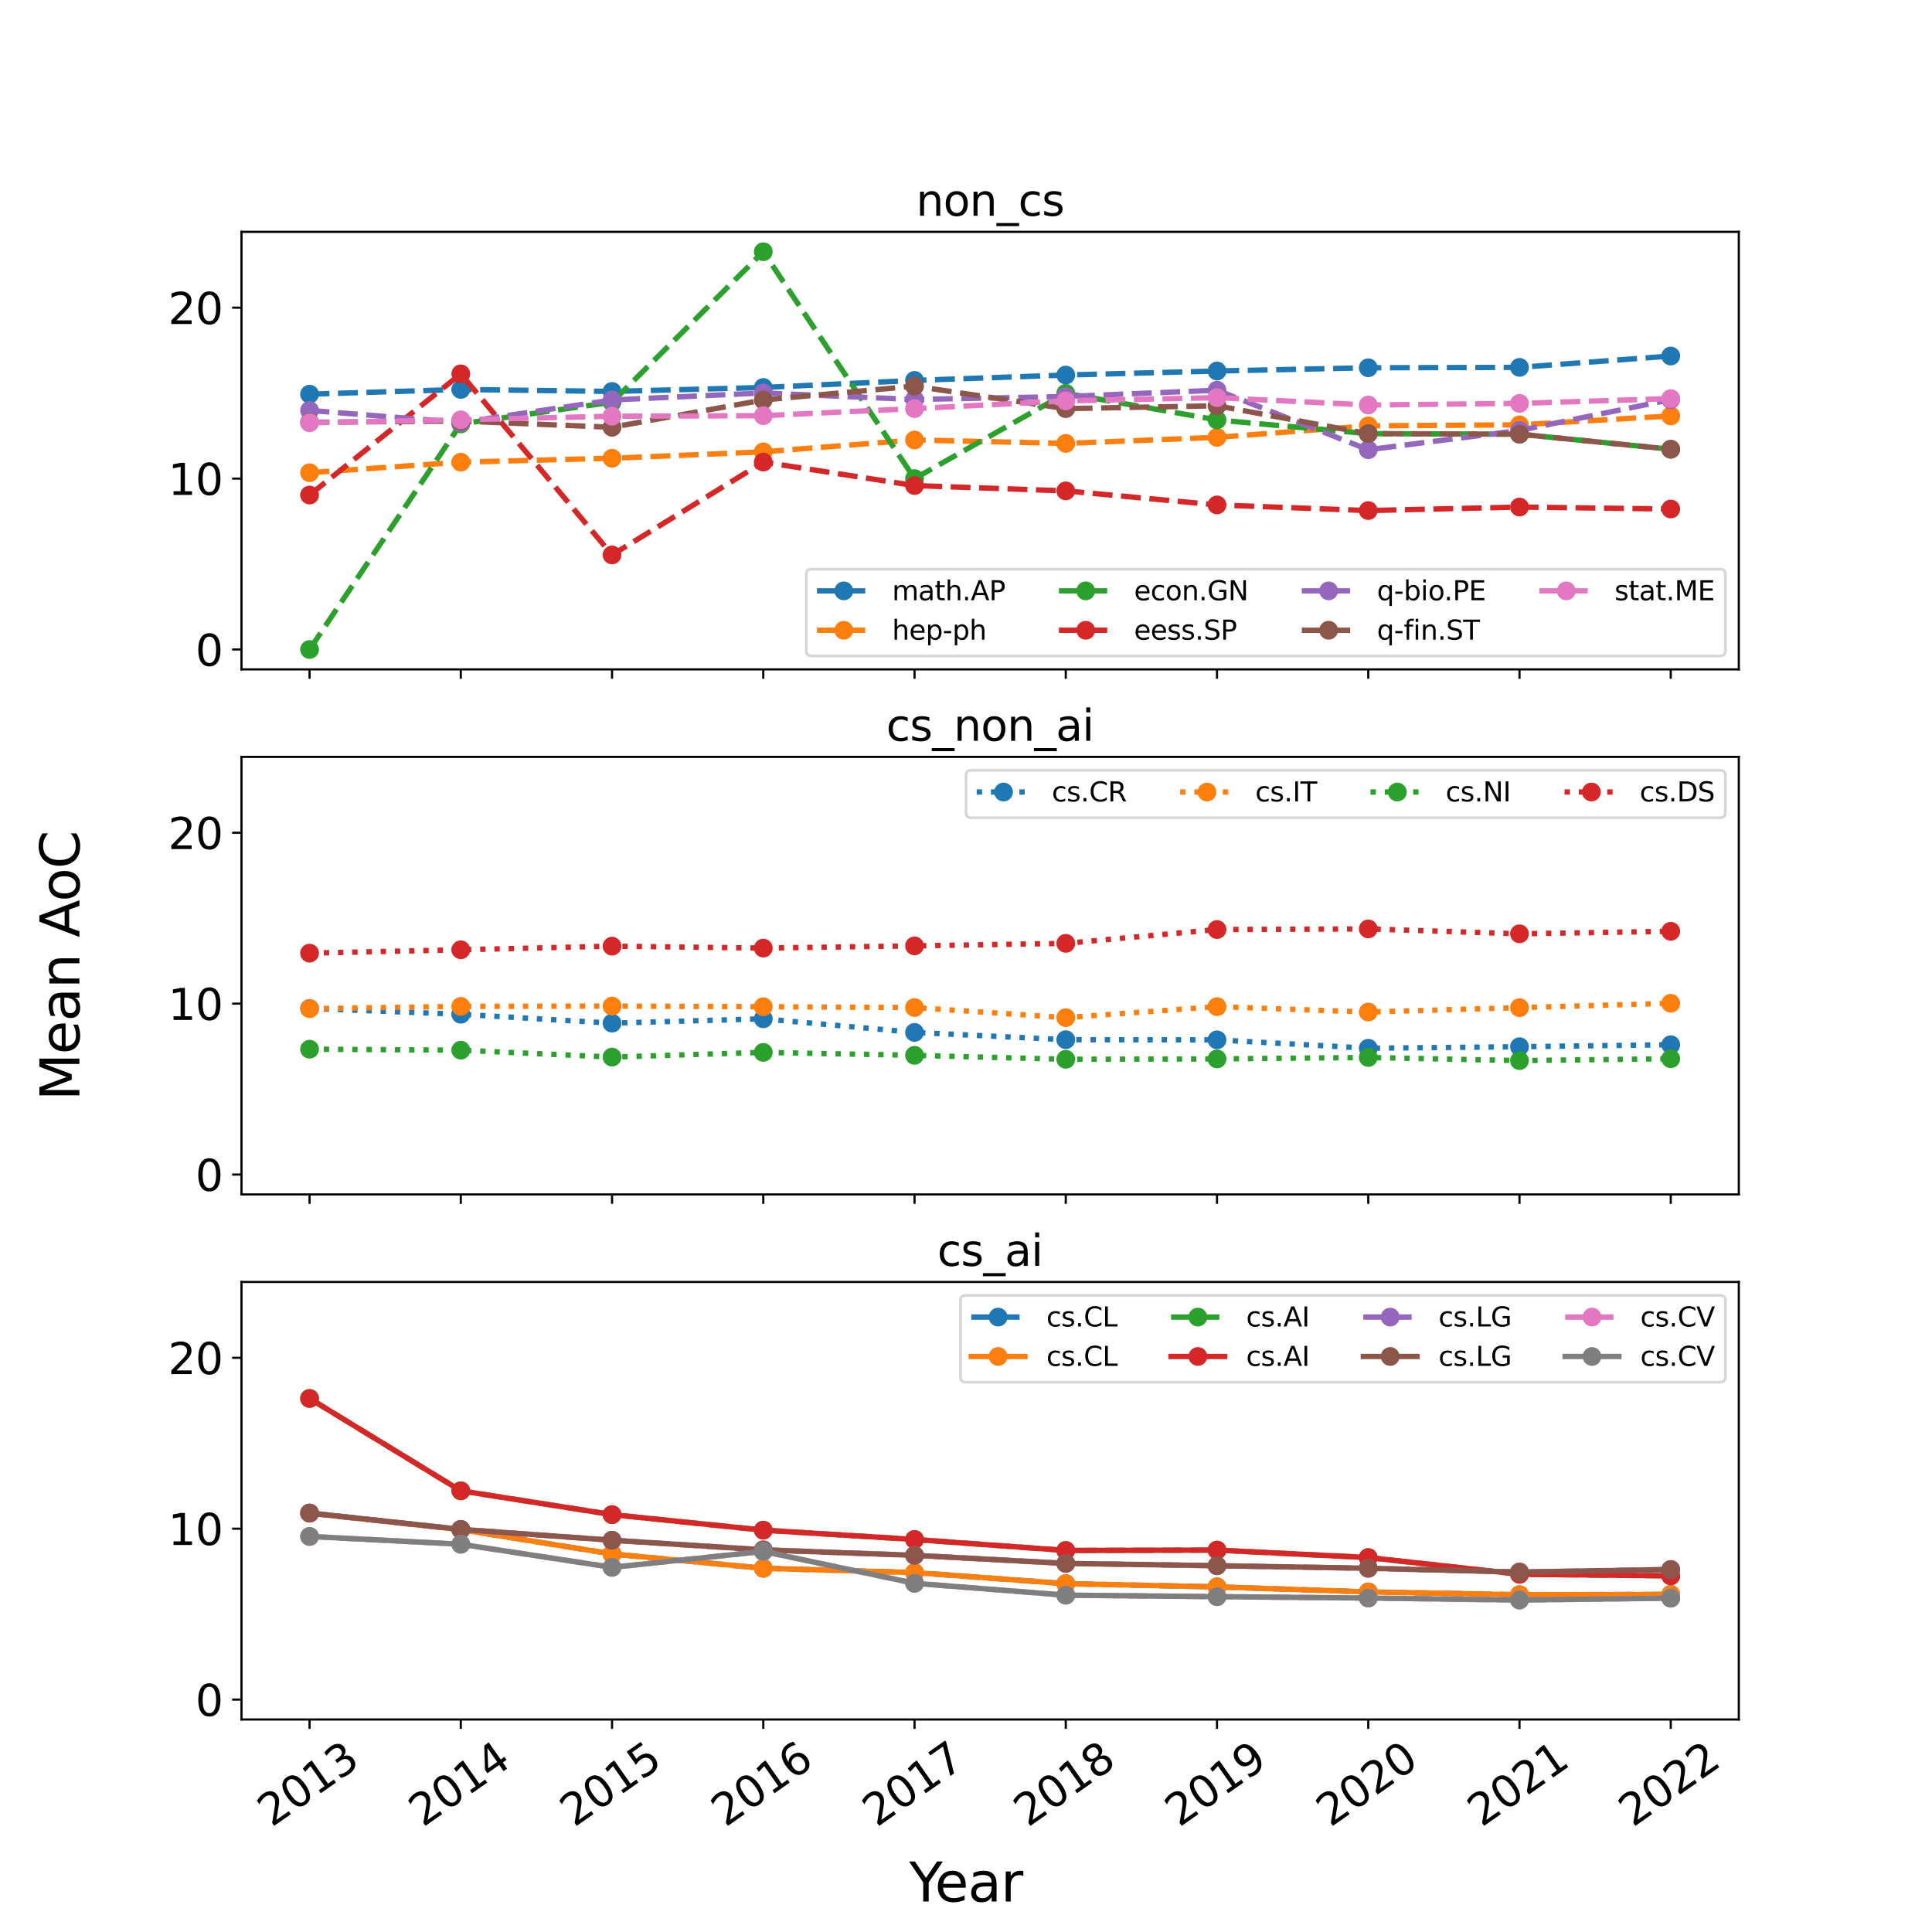 <?xml version="1.0" encoding="utf-8" standalone="no"?>
<!DOCTYPE svg PUBLIC "-//W3C//DTD SVG 1.1//EN"
  "http://www.w3.org/Graphics/SVG/1.1/DTD/svg11.dtd">
<svg xmlns:xlink="http://www.w3.org/1999/xlink" width="720pt" height="720pt" viewBox="0 0 720 720" xmlns="http://www.w3.org/2000/svg" version="1.1">
 <defs>
  <style type="text/css">*{stroke-linejoin: round; stroke-linecap: butt}</style>
 </defs>
 <g id="figure_1">
  <g id="patch_1">
   <path d="M 0 720 
L 720 720 
L 720 0 
L 0 0 
z
" style="fill: #ffffff"/>
  </g>
  <g id="axes_1">
   <g id="patch_2">
    <path d="M 90 249.459 
L 648 249.459 
L 648 86.4 
L 90 86.4 
z
" style="fill: #ffffff"/>
   </g>
   <g id="matplotlib.axis_1">
    <g id="xtick_1">
     <g id="line2d_1">
      <defs>
       <path id="ma11ebf7d80" d="M 0 0 
L 0 3.5 
" style="stroke: #000000; stroke-width: 0.8"/>
      </defs>
      <g>
       <use xlink:href="#ma11ebf7d80" x="115.364" y="249.459" style="stroke: #000000; stroke-width: 0.8"/>
      </g>
     </g>
    </g>
    <g id="xtick_2">
     <g id="line2d_2">
      <g>
       <use xlink:href="#ma11ebf7d80" x="171.727" y="249.459" style="stroke: #000000; stroke-width: 0.8"/>
      </g>
     </g>
    </g>
    <g id="xtick_3">
     <g id="line2d_3">
      <g>
       <use xlink:href="#ma11ebf7d80" x="228.091" y="249.459" style="stroke: #000000; stroke-width: 0.8"/>
      </g>
     </g>
    </g>
    <g id="xtick_4">
     <g id="line2d_4">
      <g>
       <use xlink:href="#ma11ebf7d80" x="284.455" y="249.459" style="stroke: #000000; stroke-width: 0.8"/>
      </g>
     </g>
    </g>
    <g id="xtick_5">
     <g id="line2d_5">
      <g>
       <use xlink:href="#ma11ebf7d80" x="340.818" y="249.459" style="stroke: #000000; stroke-width: 0.8"/>
      </g>
     </g>
    </g>
    <g id="xtick_6">
     <g id="line2d_6">
      <g>
       <use xlink:href="#ma11ebf7d80" x="397.182" y="249.459" style="stroke: #000000; stroke-width: 0.8"/>
      </g>
     </g>
    </g>
    <g id="xtick_7">
     <g id="line2d_7">
      <g>
       <use xlink:href="#ma11ebf7d80" x="453.545" y="249.459" style="stroke: #000000; stroke-width: 0.8"/>
      </g>
     </g>
    </g>
    <g id="xtick_8">
     <g id="line2d_8">
      <g>
       <use xlink:href="#ma11ebf7d80" x="509.909" y="249.459" style="stroke: #000000; stroke-width: 0.8"/>
      </g>
     </g>
    </g>
    <g id="xtick_9">
     <g id="line2d_9">
      <g>
       <use xlink:href="#ma11ebf7d80" x="566.273" y="249.459" style="stroke: #000000; stroke-width: 0.8"/>
      </g>
     </g>
    </g>
    <g id="xtick_10">
     <g id="line2d_10">
      <g>
       <use xlink:href="#ma11ebf7d80" x="622.636" y="249.459" style="stroke: #000000; stroke-width: 0.8"/>
      </g>
     </g>
    </g>
   </g>
   <g id="matplotlib.axis_2">
    <g id="ytick_1">
     <g id="line2d_11">
      <defs>
       <path id="m795c910c49" d="M 0 0 
L -3.5 0 
" style="stroke: #000000; stroke-width: 0.8"/>
      </defs>
      <g>
       <use xlink:href="#m795c910c49" x="90" y="242.047" style="stroke: #000000; stroke-width: 0.8"/>
      </g>
     </g>
     <g id="text_1">
      <!-- 0 -->
      <g transform="translate(72.82 248.126) scale(0.16 -0.16)">
       <defs>
        <path id="DejaVuSans-30" d="M 2034 4250 
Q 1547 4250 1301 3770 
Q 1056 3291 1056 2328 
Q 1056 1369 1301 889 
Q 1547 409 2034 409 
Q 2525 409 2770 889 
Q 3016 1369 3016 2328 
Q 3016 3291 2770 3770 
Q 2525 4250 2034 4250 
z
M 2034 4750 
Q 2819 4750 3233 4129 
Q 3647 3509 3647 2328 
Q 3647 1150 3233 529 
Q 2819 -91 2034 -91 
Q 1250 -91 836 529 
Q 422 1150 422 2328 
Q 422 3509 836 4129 
Q 1250 4750 2034 4750 
z
" transform="scale(0.016)"/>
       </defs>
       <use xlink:href="#DejaVuSans-30"/>
      </g>
     </g>
    </g>
    <g id="ytick_2">
     <g id="line2d_12">
      <g>
       <use xlink:href="#m795c910c49" x="90" y="178.356" style="stroke: #000000; stroke-width: 0.8"/>
      </g>
     </g>
     <g id="text_2">
      <!-- 10 -->
      <g transform="translate(62.64 184.434) scale(0.16 -0.16)">
       <defs>
        <path id="DejaVuSans-31" d="M 794 531 
L 1825 531 
L 1825 4091 
L 703 3866 
L 703 4441 
L 1819 4666 
L 2450 4666 
L 2450 531 
L 3481 531 
L 3481 0 
L 794 0 
L 794 531 
z
" transform="scale(0.016)"/>
       </defs>
       <use xlink:href="#DejaVuSans-31"/>
       <use xlink:href="#DejaVuSans-30" x="63.623"/>
      </g>
     </g>
    </g>
    <g id="ytick_3">
     <g id="line2d_13">
      <g>
       <use xlink:href="#m795c910c49" x="90" y="114.664" style="stroke: #000000; stroke-width: 0.8"/>
      </g>
     </g>
     <g id="text_3">
      <!-- 20 -->
      <g transform="translate(62.64 120.743) scale(0.16 -0.16)">
       <defs>
        <path id="DejaVuSans-32" d="M 1228 531 
L 3431 531 
L 3431 0 
L 469 0 
L 469 531 
Q 828 903 1448 1529 
Q 2069 2156 2228 2338 
Q 2531 2678 2651 2914 
Q 2772 3150 2772 3378 
Q 2772 3750 2511 3984 
Q 2250 4219 1831 4219 
Q 1534 4219 1204 4116 
Q 875 4013 500 3803 
L 500 4441 
Q 881 4594 1212 4672 
Q 1544 4750 1819 4750 
Q 2544 4750 2975 4387 
Q 3406 4025 3406 3419 
Q 3406 3131 3298 2873 
Q 3191 2616 2906 2266 
Q 2828 2175 2409 1742 
Q 1991 1309 1228 531 
z
" transform="scale(0.016)"/>
       </defs>
       <use xlink:href="#DejaVuSans-32"/>
       <use xlink:href="#DejaVuSans-30" x="63.623"/>
      </g>
     </g>
    </g>
   </g>
   <g id="line2d_14">
    <path d="M 115.364 146.9 
L 171.727 145.138 
L 228.091 145.876 
L 284.455 144.407 
L 340.818 141.774 
L 397.182 139.769 
L 453.545 138.262 
L 509.909 137.054 
L 566.273 136.91 
L 622.636 132.678 
" clip-path="url(#pd3a22d6352)" style="fill: none; stroke-dasharray: 7.4,3.2; stroke-dashoffset: 0; stroke: #1f77b4; stroke-width: 2"/>
    <defs>
     <path id="md48ce49be3" d="M 0 3 
C 0.796 3 1.559 2.684 2.121 2.121 
C 2.684 1.559 3 0.796 3 0 
C 3 -0.796 2.684 -1.559 2.121 -2.121 
C 1.559 -2.684 0.796 -3 0 -3 
C -0.796 -3 -1.559 -2.684 -2.121 -2.121 
C -2.684 -1.559 -3 -0.796 -3 0 
C -3 0.796 -2.684 1.559 -2.121 2.121 
C -1.559 2.684 -0.796 3 0 3 
z
" style="stroke: #1f77b4"/>
    </defs>
    <g clip-path="url(#pd3a22d6352)">
     <use xlink:href="#md48ce49be3" x="115.364" y="146.9" style="fill: #1f77b4; stroke: #1f77b4"/>
     <use xlink:href="#md48ce49be3" x="171.727" y="145.138" style="fill: #1f77b4; stroke: #1f77b4"/>
     <use xlink:href="#md48ce49be3" x="228.091" y="145.876" style="fill: #1f77b4; stroke: #1f77b4"/>
     <use xlink:href="#md48ce49be3" x="284.455" y="144.407" style="fill: #1f77b4; stroke: #1f77b4"/>
     <use xlink:href="#md48ce49be3" x="340.818" y="141.774" style="fill: #1f77b4; stroke: #1f77b4"/>
     <use xlink:href="#md48ce49be3" x="397.182" y="139.769" style="fill: #1f77b4; stroke: #1f77b4"/>
     <use xlink:href="#md48ce49be3" x="453.545" y="138.262" style="fill: #1f77b4; stroke: #1f77b4"/>
     <use xlink:href="#md48ce49be3" x="509.909" y="137.054" style="fill: #1f77b4; stroke: #1f77b4"/>
     <use xlink:href="#md48ce49be3" x="566.273" y="136.91" style="fill: #1f77b4; stroke: #1f77b4"/>
     <use xlink:href="#md48ce49be3" x="622.636" y="132.678" style="fill: #1f77b4; stroke: #1f77b4"/>
    </g>
   </g>
   <g id="line2d_15">
    <path d="M 115.364 176.158 
L 171.727 172.236 
L 228.091 170.776 
L 284.455 168.393 
L 340.818 163.968 
L 397.182 165.253 
L 453.545 162.987 
L 509.909 158.698 
L 566.273 158.325 
L 622.636 155.008 
" clip-path="url(#pd3a22d6352)" style="fill: none; stroke-dasharray: 7.4,3.2; stroke-dashoffset: 0; stroke: #ff7f0e; stroke-width: 2"/>
    <defs>
     <path id="m2deac24e87" d="M 0 3 
C 0.796 3 1.559 2.684 2.121 2.121 
C 2.684 1.559 3 0.796 3 0 
C 3 -0.796 2.684 -1.559 2.121 -2.121 
C 1.559 -2.684 0.796 -3 0 -3 
C -0.796 -3 -1.559 -2.684 -2.121 -2.121 
C -2.684 -1.559 -3 -0.796 -3 0 
C -3 0.796 -2.684 1.559 -2.121 2.121 
C -1.559 2.684 -0.796 3 0 3 
z
" style="stroke: #ff7f0e"/>
    </defs>
    <g clip-path="url(#pd3a22d6352)">
     <use xlink:href="#m2deac24e87" x="115.364" y="176.158" style="fill: #ff7f0e; stroke: #ff7f0e"/>
     <use xlink:href="#m2deac24e87" x="171.727" y="172.236" style="fill: #ff7f0e; stroke: #ff7f0e"/>
     <use xlink:href="#m2deac24e87" x="228.091" y="170.776" style="fill: #ff7f0e; stroke: #ff7f0e"/>
     <use xlink:href="#m2deac24e87" x="284.455" y="168.393" style="fill: #ff7f0e; stroke: #ff7f0e"/>
     <use xlink:href="#m2deac24e87" x="340.818" y="163.968" style="fill: #ff7f0e; stroke: #ff7f0e"/>
     <use xlink:href="#m2deac24e87" x="397.182" y="165.253" style="fill: #ff7f0e; stroke: #ff7f0e"/>
     <use xlink:href="#m2deac24e87" x="453.545" y="162.987" style="fill: #ff7f0e; stroke: #ff7f0e"/>
     <use xlink:href="#m2deac24e87" x="509.909" y="158.698" style="fill: #ff7f0e; stroke: #ff7f0e"/>
     <use xlink:href="#m2deac24e87" x="566.273" y="158.325" style="fill: #ff7f0e; stroke: #ff7f0e"/>
     <use xlink:href="#m2deac24e87" x="622.636" y="155.008" style="fill: #ff7f0e; stroke: #ff7f0e"/>
    </g>
   </g>
   <g id="line2d_16">
    <path d="M 115.364 242.047 
L 171.727 157.974 
L 228.091 149.875 
L 284.455 93.812 
L 340.818 178.354 
L 397.182 146.582 
L 453.545 156.487 
L 509.909 161.614 
L 566.273 161.807 
L 622.636 167.415 
" clip-path="url(#pd3a22d6352)" style="fill: none; stroke-dasharray: 7.4,3.2; stroke-dashoffset: 0; stroke: #2ca02c; stroke-width: 2"/>
    <defs>
     <path id="m07c0e73f68" d="M 0 3 
C 0.796 3 1.559 2.684 2.121 2.121 
C 2.684 1.559 3 0.796 3 0 
C 3 -0.796 2.684 -1.559 2.121 -2.121 
C 1.559 -2.684 0.796 -3 0 -3 
C -0.796 -3 -1.559 -2.684 -2.121 -2.121 
C -2.684 -1.559 -3 -0.796 -3 0 
C -3 0.796 -2.684 1.559 -2.121 2.121 
C -1.559 2.684 -0.796 3 0 3 
z
" style="stroke: #2ca02c"/>
    </defs>
    <g clip-path="url(#pd3a22d6352)">
     <use xlink:href="#m07c0e73f68" x="115.364" y="242.047" style="fill: #2ca02c; stroke: #2ca02c"/>
     <use xlink:href="#m07c0e73f68" x="171.727" y="157.974" style="fill: #2ca02c; stroke: #2ca02c"/>
     <use xlink:href="#m07c0e73f68" x="228.091" y="149.875" style="fill: #2ca02c; stroke: #2ca02c"/>
     <use xlink:href="#m07c0e73f68" x="284.455" y="93.812" style="fill: #2ca02c; stroke: #2ca02c"/>
     <use xlink:href="#m07c0e73f68" x="340.818" y="178.354" style="fill: #2ca02c; stroke: #2ca02c"/>
     <use xlink:href="#m07c0e73f68" x="397.182" y="146.582" style="fill: #2ca02c; stroke: #2ca02c"/>
     <use xlink:href="#m07c0e73f68" x="453.545" y="156.487" style="fill: #2ca02c; stroke: #2ca02c"/>
     <use xlink:href="#m07c0e73f68" x="509.909" y="161.614" style="fill: #2ca02c; stroke: #2ca02c"/>
     <use xlink:href="#m07c0e73f68" x="566.273" y="161.807" style="fill: #2ca02c; stroke: #2ca02c"/>
     <use xlink:href="#m07c0e73f68" x="622.636" y="167.415" style="fill: #2ca02c; stroke: #2ca02c"/>
    </g>
   </g>
   <g id="line2d_17">
    <path d="M 115.364 184.488 
L 171.727 139.324 
L 228.091 206.804 
L 284.455 172.206 
L 340.818 180.955 
L 397.182 182.939 
L 453.545 188.166 
L 509.909 190.279 
L 566.273 188.966 
L 622.636 189.692 
" clip-path="url(#pd3a22d6352)" style="fill: none; stroke-dasharray: 7.4,3.2; stroke-dashoffset: 0; stroke: #d62728; stroke-width: 2"/>
    <defs>
     <path id="mde7d3b58a5" d="M 0 3 
C 0.796 3 1.559 2.684 2.121 2.121 
C 2.684 1.559 3 0.796 3 0 
C 3 -0.796 2.684 -1.559 2.121 -2.121 
C 1.559 -2.684 0.796 -3 0 -3 
C -0.796 -3 -1.559 -2.684 -2.121 -2.121 
C -2.684 -1.559 -3 -0.796 -3 0 
C -3 0.796 -2.684 1.559 -2.121 2.121 
C -1.559 2.684 -0.796 3 0 3 
z
" style="stroke: #d62728"/>
    </defs>
    <g clip-path="url(#pd3a22d6352)">
     <use xlink:href="#mde7d3b58a5" x="115.364" y="184.488" style="fill: #d62728; stroke: #d62728"/>
     <use xlink:href="#mde7d3b58a5" x="171.727" y="139.324" style="fill: #d62728; stroke: #d62728"/>
     <use xlink:href="#mde7d3b58a5" x="228.091" y="206.804" style="fill: #d62728; stroke: #d62728"/>
     <use xlink:href="#mde7d3b58a5" x="284.455" y="172.206" style="fill: #d62728; stroke: #d62728"/>
     <use xlink:href="#mde7d3b58a5" x="340.818" y="180.955" style="fill: #d62728; stroke: #d62728"/>
     <use xlink:href="#mde7d3b58a5" x="397.182" y="182.939" style="fill: #d62728; stroke: #d62728"/>
     <use xlink:href="#mde7d3b58a5" x="453.545" y="188.166" style="fill: #d62728; stroke: #d62728"/>
     <use xlink:href="#mde7d3b58a5" x="509.909" y="190.279" style="fill: #d62728; stroke: #d62728"/>
     <use xlink:href="#mde7d3b58a5" x="566.273" y="188.966" style="fill: #d62728; stroke: #d62728"/>
     <use xlink:href="#mde7d3b58a5" x="622.636" y="189.692" style="fill: #d62728; stroke: #d62728"/>
    </g>
   </g>
   <g id="line2d_18">
    <path d="M 115.364 152.946 
L 171.727 157.459 
L 228.091 149.053 
L 284.455 146.439 
L 340.818 148.873 
L 397.182 147.787 
L 453.545 145.412 
L 509.909 167.598 
L 566.273 160.412 
L 622.636 148.931 
" clip-path="url(#pd3a22d6352)" style="fill: none; stroke-dasharray: 7.4,3.2; stroke-dashoffset: 0; stroke: #9467bd; stroke-width: 2"/>
    <defs>
     <path id="m05854e73db" d="M 0 3 
C 0.796 3 1.559 2.684 2.121 2.121 
C 2.684 1.559 3 0.796 3 0 
C 3 -0.796 2.684 -1.559 2.121 -2.121 
C 1.559 -2.684 0.796 -3 0 -3 
C -0.796 -3 -1.559 -2.684 -2.121 -2.121 
C -2.684 -1.559 -3 -0.796 -3 0 
C -3 0.796 -2.684 1.559 -2.121 2.121 
C -1.559 2.684 -0.796 3 0 3 
z
" style="stroke: #9467bd"/>
    </defs>
    <g clip-path="url(#pd3a22d6352)">
     <use xlink:href="#m05854e73db" x="115.364" y="152.946" style="fill: #9467bd; stroke: #9467bd"/>
     <use xlink:href="#m05854e73db" x="171.727" y="157.459" style="fill: #9467bd; stroke: #9467bd"/>
     <use xlink:href="#m05854e73db" x="228.091" y="149.053" style="fill: #9467bd; stroke: #9467bd"/>
     <use xlink:href="#m05854e73db" x="284.455" y="146.439" style="fill: #9467bd; stroke: #9467bd"/>
     <use xlink:href="#m05854e73db" x="340.818" y="148.873" style="fill: #9467bd; stroke: #9467bd"/>
     <use xlink:href="#m05854e73db" x="397.182" y="147.787" style="fill: #9467bd; stroke: #9467bd"/>
     <use xlink:href="#m05854e73db" x="453.545" y="145.412" style="fill: #9467bd; stroke: #9467bd"/>
     <use xlink:href="#m05854e73db" x="509.909" y="167.598" style="fill: #9467bd; stroke: #9467bd"/>
     <use xlink:href="#m05854e73db" x="566.273" y="160.412" style="fill: #9467bd; stroke: #9467bd"/>
     <use xlink:href="#m05854e73db" x="622.636" y="148.931" style="fill: #9467bd; stroke: #9467bd"/>
    </g>
   </g>
   <g id="line2d_19">
    <path d="M 115.364 157.375 
L 171.727 156.91 
L 228.091 159.233 
L 284.455 149.061 
L 340.818 143.897 
L 397.182 152.289 
L 453.545 151.214 
L 509.909 161.614 
L 566.273 161.807 
L 622.636 167.415 
" clip-path="url(#pd3a22d6352)" style="fill: none; stroke-dasharray: 7.4,3.2; stroke-dashoffset: 0; stroke: #8c564b; stroke-width: 2"/>
    <defs>
     <path id="m2bbb98b702" d="M 0 3 
C 0.796 3 1.559 2.684 2.121 2.121 
C 2.684 1.559 3 0.796 3 0 
C 3 -0.796 2.684 -1.559 2.121 -2.121 
C 1.559 -2.684 0.796 -3 0 -3 
C -0.796 -3 -1.559 -2.684 -2.121 -2.121 
C -2.684 -1.559 -3 -0.796 -3 0 
C -3 0.796 -2.684 1.559 -2.121 2.121 
C -1.559 2.684 -0.796 3 0 3 
z
" style="stroke: #8c564b"/>
    </defs>
    <g clip-path="url(#pd3a22d6352)">
     <use xlink:href="#m2bbb98b702" x="115.364" y="157.375" style="fill: #8c564b; stroke: #8c564b"/>
     <use xlink:href="#m2bbb98b702" x="171.727" y="156.91" style="fill: #8c564b; stroke: #8c564b"/>
     <use xlink:href="#m2bbb98b702" x="228.091" y="159.233" style="fill: #8c564b; stroke: #8c564b"/>
     <use xlink:href="#m2bbb98b702" x="284.455" y="149.061" style="fill: #8c564b; stroke: #8c564b"/>
     <use xlink:href="#m2bbb98b702" x="340.818" y="143.897" style="fill: #8c564b; stroke: #8c564b"/>
     <use xlink:href="#m2bbb98b702" x="397.182" y="152.289" style="fill: #8c564b; stroke: #8c564b"/>
     <use xlink:href="#m2bbb98b702" x="453.545" y="151.214" style="fill: #8c564b; stroke: #8c564b"/>
     <use xlink:href="#m2bbb98b702" x="509.909" y="161.614" style="fill: #8c564b; stroke: #8c564b"/>
     <use xlink:href="#m2bbb98b702" x="566.273" y="161.807" style="fill: #8c564b; stroke: #8c564b"/>
     <use xlink:href="#m2bbb98b702" x="622.636" y="167.415" style="fill: #8c564b; stroke: #8c564b"/>
    </g>
   </g>
   <g id="line2d_20">
    <path d="M 115.364 157.557 
L 171.727 156.453 
L 228.091 155.112 
L 284.455 154.911 
L 340.818 152.277 
L 397.182 149.412 
L 453.545 148.193 
L 509.909 150.928 
L 566.273 150.33 
L 622.636 148.547 
" clip-path="url(#pd3a22d6352)" style="fill: none; stroke-dasharray: 7.4,3.2; stroke-dashoffset: 0; stroke: #e377c2; stroke-width: 2"/>
    <defs>
     <path id="mc2dcbe0e7c" d="M 0 3 
C 0.796 3 1.559 2.684 2.121 2.121 
C 2.684 1.559 3 0.796 3 0 
C 3 -0.796 2.684 -1.559 2.121 -2.121 
C 1.559 -2.684 0.796 -3 0 -3 
C -0.796 -3 -1.559 -2.684 -2.121 -2.121 
C -2.684 -1.559 -3 -0.796 -3 0 
C -3 0.796 -2.684 1.559 -2.121 2.121 
C -1.559 2.684 -0.796 3 0 3 
z
" style="stroke: #e377c2"/>
    </defs>
    <g clip-path="url(#pd3a22d6352)">
     <use xlink:href="#mc2dcbe0e7c" x="115.364" y="157.557" style="fill: #e377c2; stroke: #e377c2"/>
     <use xlink:href="#mc2dcbe0e7c" x="171.727" y="156.453" style="fill: #e377c2; stroke: #e377c2"/>
     <use xlink:href="#mc2dcbe0e7c" x="228.091" y="155.112" style="fill: #e377c2; stroke: #e377c2"/>
     <use xlink:href="#mc2dcbe0e7c" x="284.455" y="154.911" style="fill: #e377c2; stroke: #e377c2"/>
     <use xlink:href="#mc2dcbe0e7c" x="340.818" y="152.277" style="fill: #e377c2; stroke: #e377c2"/>
     <use xlink:href="#mc2dcbe0e7c" x="397.182" y="149.412" style="fill: #e377c2; stroke: #e377c2"/>
     <use xlink:href="#mc2dcbe0e7c" x="453.545" y="148.193" style="fill: #e377c2; stroke: #e377c2"/>
     <use xlink:href="#mc2dcbe0e7c" x="509.909" y="150.928" style="fill: #e377c2; stroke: #e377c2"/>
     <use xlink:href="#mc2dcbe0e7c" x="566.273" y="150.33" style="fill: #e377c2; stroke: #e377c2"/>
     <use xlink:href="#mc2dcbe0e7c" x="622.636" y="148.547" style="fill: #e377c2; stroke: #e377c2"/>
    </g>
   </g>
   <g id="patch_3">
    <path d="M 90 249.459 
L 90 86.4 
" style="fill: none; stroke: #000000; stroke-width: 0.8; stroke-linejoin: miter; stroke-linecap: square"/>
   </g>
   <g id="patch_4">
    <path d="M 648 249.459 
L 648 86.4 
" style="fill: none; stroke: #000000; stroke-width: 0.8; stroke-linejoin: miter; stroke-linecap: square"/>
   </g>
   <g id="patch_5">
    <path d="M 90 249.459 
L 648 249.459 
" style="fill: none; stroke: #000000; stroke-width: 0.8; stroke-linejoin: miter; stroke-linecap: square"/>
   </g>
   <g id="patch_6">
    <path d="M 90 86.4 
L 648 86.4 
" style="fill: none; stroke: #000000; stroke-width: 0.8; stroke-linejoin: miter; stroke-linecap: square"/>
   </g>
   <g id="text_4">
    <!-- non_cs -->
    <g transform="translate(341.399 80.4) scale(0.16 -0.16)">
     <defs>
      <path id="DejaVuSans-6e" d="M 3513 2113 
L 3513 0 
L 2938 0 
L 2938 2094 
Q 2938 2591 2744 2837 
Q 2550 3084 2163 3084 
Q 1697 3084 1428 2787 
Q 1159 2491 1159 1978 
L 1159 0 
L 581 0 
L 581 3500 
L 1159 3500 
L 1159 2956 
Q 1366 3272 1645 3428 
Q 1925 3584 2291 3584 
Q 2894 3584 3203 3211 
Q 3513 2838 3513 2113 
z
" transform="scale(0.016)"/>
      <path id="DejaVuSans-6f" d="M 1959 3097 
Q 1497 3097 1228 2736 
Q 959 2375 959 1747 
Q 959 1119 1226 758 
Q 1494 397 1959 397 
Q 2419 397 2687 759 
Q 2956 1122 2956 1747 
Q 2956 2369 2687 2733 
Q 2419 3097 1959 3097 
z
M 1959 3584 
Q 2709 3584 3137 3096 
Q 3566 2609 3566 1747 
Q 3566 888 3137 398 
Q 2709 -91 1959 -91 
Q 1206 -91 779 398 
Q 353 888 353 1747 
Q 353 2609 779 3096 
Q 1206 3584 1959 3584 
z
" transform="scale(0.016)"/>
      <path id="DejaVuSans-5f" d="M 3263 -1063 
L 3263 -1509 
L -63 -1509 
L -63 -1063 
L 3263 -1063 
z
" transform="scale(0.016)"/>
      <path id="DejaVuSans-63" d="M 3122 3366 
L 3122 2828 
Q 2878 2963 2633 3030 
Q 2388 3097 2138 3097 
Q 1578 3097 1268 2742 
Q 959 2388 959 1747 
Q 959 1106 1268 751 
Q 1578 397 2138 397 
Q 2388 397 2633 464 
Q 2878 531 3122 666 
L 3122 134 
Q 2881 22 2623 -34 
Q 2366 -91 2075 -91 
Q 1284 -91 818 406 
Q 353 903 353 1747 
Q 353 2603 823 3093 
Q 1294 3584 2113 3584 
Q 2378 3584 2631 3529 
Q 2884 3475 3122 3366 
z
" transform="scale(0.016)"/>
      <path id="DejaVuSans-73" d="M 2834 3397 
L 2834 2853 
Q 2591 2978 2328 3040 
Q 2066 3103 1784 3103 
Q 1356 3103 1142 2972 
Q 928 2841 928 2578 
Q 928 2378 1081 2264 
Q 1234 2150 1697 2047 
L 1894 2003 
Q 2506 1872 2764 1633 
Q 3022 1394 3022 966 
Q 3022 478 2636 193 
Q 2250 -91 1575 -91 
Q 1294 -91 989 -36 
Q 684 19 347 128 
L 347 722 
Q 666 556 975 473 
Q 1284 391 1588 391 
Q 1994 391 2212 530 
Q 2431 669 2431 922 
Q 2431 1156 2273 1281 
Q 2116 1406 1581 1522 
L 1381 1569 
Q 847 1681 609 1914 
Q 372 2147 372 2553 
Q 372 3047 722 3315 
Q 1072 3584 1716 3584 
Q 2034 3584 2315 3537 
Q 2597 3491 2834 3397 
z
" transform="scale(0.016)"/>
     </defs>
     <use xlink:href="#DejaVuSans-6e"/>
     <use xlink:href="#DejaVuSans-6f" x="63.379"/>
     <use xlink:href="#DejaVuSans-6e" x="124.561"/>
     <use xlink:href="#DejaVuSans-5f" x="187.939"/>
     <use xlink:href="#DejaVuSans-63" x="237.939"/>
     <use xlink:href="#DejaVuSans-73" x="292.92"/>
    </g>
   </g>
   <g id="legend_1">
    <g id="patch_7">
     <path d="M 302.453 244.459 
L 641 244.459 
Q 643 244.459 643 242.459 
L 643 214.103 
Q 643 212.103 641 212.103 
L 302.453 212.103 
Q 300.453 212.103 300.453 214.103 
L 300.453 242.459 
Q 300.453 244.459 302.453 244.459 
z
" style="fill: #ffffff; opacity: 0.8; stroke: #cccccc; stroke-linejoin: miter"/>
    </g>
    <g id="line2d_21">
     <path d="M 304.453 220.201 
L 314.453 220.201 
L 324.453 220.201 
" style="fill: none; stroke-dasharray: 7.4,3.2; stroke-dashoffset: 0; stroke: #1f77b4; stroke-width: 2"/>
     <g>
      <use xlink:href="#md48ce49be3" x="314.453" y="220.201" style="fill: #1f77b4; stroke: #1f77b4"/>
     </g>
    </g>
    <g id="text_5">
     <!-- math.AP -->
     <g transform="translate(332.453 223.701) scale(0.1 -0.1)">
      <defs>
       <path id="DejaVuSans-6d" d="M 3328 2828 
Q 3544 3216 3844 3400 
Q 4144 3584 4550 3584 
Q 5097 3584 5394 3201 
Q 5691 2819 5691 2113 
L 5691 0 
L 5113 0 
L 5113 2094 
Q 5113 2597 4934 2840 
Q 4756 3084 4391 3084 
Q 3944 3084 3684 2787 
Q 3425 2491 3425 1978 
L 3425 0 
L 2847 0 
L 2847 2094 
Q 2847 2600 2669 2842 
Q 2491 3084 2119 3084 
Q 1678 3084 1418 2786 
Q 1159 2488 1159 1978 
L 1159 0 
L 581 0 
L 581 3500 
L 1159 3500 
L 1159 2956 
Q 1356 3278 1631 3431 
Q 1906 3584 2284 3584 
Q 2666 3584 2933 3390 
Q 3200 3197 3328 2828 
z
" transform="scale(0.016)"/>
       <path id="DejaVuSans-61" d="M 2194 1759 
Q 1497 1759 1228 1600 
Q 959 1441 959 1056 
Q 959 750 1161 570 
Q 1363 391 1709 391 
Q 2188 391 2477 730 
Q 2766 1069 2766 1631 
L 2766 1759 
L 2194 1759 
z
M 3341 1997 
L 3341 0 
L 2766 0 
L 2766 531 
Q 2569 213 2275 61 
Q 1981 -91 1556 -91 
Q 1019 -91 701 211 
Q 384 513 384 1019 
Q 384 1609 779 1909 
Q 1175 2209 1959 2209 
L 2766 2209 
L 2766 2266 
Q 2766 2663 2505 2880 
Q 2244 3097 1772 3097 
Q 1472 3097 1187 3025 
Q 903 2953 641 2809 
L 641 3341 
Q 956 3463 1253 3523 
Q 1550 3584 1831 3584 
Q 2591 3584 2966 3190 
Q 3341 2797 3341 1997 
z
" transform="scale(0.016)"/>
       <path id="DejaVuSans-74" d="M 1172 4494 
L 1172 3500 
L 2356 3500 
L 2356 3053 
L 1172 3053 
L 1172 1153 
Q 1172 725 1289 603 
Q 1406 481 1766 481 
L 2356 481 
L 2356 0 
L 1766 0 
Q 1100 0 847 248 
Q 594 497 594 1153 
L 594 3053 
L 172 3053 
L 172 3500 
L 594 3500 
L 594 4494 
L 1172 4494 
z
" transform="scale(0.016)"/>
       <path id="DejaVuSans-68" d="M 3513 2113 
L 3513 0 
L 2938 0 
L 2938 2094 
Q 2938 2591 2744 2837 
Q 2550 3084 2163 3084 
Q 1697 3084 1428 2787 
Q 1159 2491 1159 1978 
L 1159 0 
L 581 0 
L 581 4863 
L 1159 4863 
L 1159 2956 
Q 1366 3272 1645 3428 
Q 1925 3584 2291 3584 
Q 2894 3584 3203 3211 
Q 3513 2838 3513 2113 
z
" transform="scale(0.016)"/>
       <path id="DejaVuSans-2e" d="M 684 794 
L 1344 794 
L 1344 0 
L 684 0 
L 684 794 
z
" transform="scale(0.016)"/>
       <path id="DejaVuSans-41" d="M 2188 4044 
L 1331 1722 
L 3047 1722 
L 2188 4044 
z
M 1831 4666 
L 2547 4666 
L 4325 0 
L 3669 0 
L 3244 1197 
L 1141 1197 
L 716 0 
L 50 0 
L 1831 4666 
z
" transform="scale(0.016)"/>
       <path id="DejaVuSans-50" d="M 1259 4147 
L 1259 2394 
L 2053 2394 
Q 2494 2394 2734 2622 
Q 2975 2850 2975 3272 
Q 2975 3691 2734 3919 
Q 2494 4147 2053 4147 
L 1259 4147 
z
M 628 4666 
L 2053 4666 
Q 2838 4666 3239 4311 
Q 3641 3956 3641 3272 
Q 3641 2581 3239 2228 
Q 2838 1875 2053 1875 
L 1259 1875 
L 1259 0 
L 628 0 
L 628 4666 
z
" transform="scale(0.016)"/>
      </defs>
      <use xlink:href="#DejaVuSans-6d"/>
      <use xlink:href="#DejaVuSans-61" x="97.412"/>
      <use xlink:href="#DejaVuSans-74" x="158.691"/>
      <use xlink:href="#DejaVuSans-68" x="197.9"/>
      <use xlink:href="#DejaVuSans-2e" x="261.279"/>
      <use xlink:href="#DejaVuSans-41" x="293.066"/>
      <use xlink:href="#DejaVuSans-50" x="361.475"/>
     </g>
    </g>
    <g id="line2d_22">
     <path d="M 304.453 234.879 
L 314.453 234.879 
L 324.453 234.879 
" style="fill: none; stroke-dasharray: 7.4,3.2; stroke-dashoffset: 0; stroke: #ff7f0e; stroke-width: 2"/>
     <g>
      <use xlink:href="#m2deac24e87" x="314.453" y="234.879" style="fill: #ff7f0e; stroke: #ff7f0e"/>
     </g>
    </g>
    <g id="text_6">
     <!-- hep-ph -->
     <g transform="translate(332.453 238.379) scale(0.1 -0.1)">
      <defs>
       <path id="DejaVuSans-65" d="M 3597 1894 
L 3597 1613 
L 953 1613 
Q 991 1019 1311 708 
Q 1631 397 2203 397 
Q 2534 397 2845 478 
Q 3156 559 3463 722 
L 3463 178 
Q 3153 47 2828 -22 
Q 2503 -91 2169 -91 
Q 1331 -91 842 396 
Q 353 884 353 1716 
Q 353 2575 817 3079 
Q 1281 3584 2069 3584 
Q 2775 3584 3186 3129 
Q 3597 2675 3597 1894 
z
M 3022 2063 
Q 3016 2534 2758 2815 
Q 2500 3097 2075 3097 
Q 1594 3097 1305 2825 
Q 1016 2553 972 2059 
L 3022 2063 
z
" transform="scale(0.016)"/>
       <path id="DejaVuSans-70" d="M 1159 525 
L 1159 -1331 
L 581 -1331 
L 581 3500 
L 1159 3500 
L 1159 2969 
Q 1341 3281 1617 3432 
Q 1894 3584 2278 3584 
Q 2916 3584 3314 3078 
Q 3713 2572 3713 1747 
Q 3713 922 3314 415 
Q 2916 -91 2278 -91 
Q 1894 -91 1617 61 
Q 1341 213 1159 525 
z
M 3116 1747 
Q 3116 2381 2855 2742 
Q 2594 3103 2138 3103 
Q 1681 3103 1420 2742 
Q 1159 2381 1159 1747 
Q 1159 1113 1420 752 
Q 1681 391 2138 391 
Q 2594 391 2855 752 
Q 3116 1113 3116 1747 
z
" transform="scale(0.016)"/>
       <path id="DejaVuSans-2d" d="M 313 2009 
L 1997 2009 
L 1997 1497 
L 313 1497 
L 313 2009 
z
" transform="scale(0.016)"/>
      </defs>
      <use xlink:href="#DejaVuSans-68"/>
      <use xlink:href="#DejaVuSans-65" x="63.379"/>
      <use xlink:href="#DejaVuSans-70" x="124.902"/>
      <use xlink:href="#DejaVuSans-2d" x="188.379"/>
      <use xlink:href="#DejaVuSans-70" x="224.463"/>
      <use xlink:href="#DejaVuSans-68" x="287.939"/>
     </g>
    </g>
    <g id="line2d_23">
     <path d="M 394.628 220.201 
L 404.628 220.201 
L 414.628 220.201 
" style="fill: none; stroke-dasharray: 7.4,3.2; stroke-dashoffset: 0; stroke: #2ca02c; stroke-width: 2"/>
     <g>
      <use xlink:href="#m07c0e73f68" x="404.628" y="220.201" style="fill: #2ca02c; stroke: #2ca02c"/>
     </g>
    </g>
    <g id="text_7">
     <!-- econ.GN -->
     <g transform="translate(422.628 223.701) scale(0.1 -0.1)">
      <defs>
       <path id="DejaVuSans-47" d="M 3809 666 
L 3809 1919 
L 2778 1919 
L 2778 2438 
L 4434 2438 
L 4434 434 
Q 4069 175 3628 42 
Q 3188 -91 2688 -91 
Q 1594 -91 976 548 
Q 359 1188 359 2328 
Q 359 3472 976 4111 
Q 1594 4750 2688 4750 
Q 3144 4750 3555 4637 
Q 3966 4525 4313 4306 
L 4313 3634 
Q 3963 3931 3569 4081 
Q 3175 4231 2741 4231 
Q 1884 4231 1454 3753 
Q 1025 3275 1025 2328 
Q 1025 1384 1454 906 
Q 1884 428 2741 428 
Q 3075 428 3337 486 
Q 3600 544 3809 666 
z
" transform="scale(0.016)"/>
       <path id="DejaVuSans-4e" d="M 628 4666 
L 1478 4666 
L 3547 763 
L 3547 4666 
L 4159 4666 
L 4159 0 
L 3309 0 
L 1241 3903 
L 1241 0 
L 628 0 
L 628 4666 
z
" transform="scale(0.016)"/>
      </defs>
      <use xlink:href="#DejaVuSans-65"/>
      <use xlink:href="#DejaVuSans-63" x="61.523"/>
      <use xlink:href="#DejaVuSans-6f" x="116.504"/>
      <use xlink:href="#DejaVuSans-6e" x="177.686"/>
      <use xlink:href="#DejaVuSans-2e" x="241.064"/>
      <use xlink:href="#DejaVuSans-47" x="272.852"/>
      <use xlink:href="#DejaVuSans-4e" x="350.342"/>
     </g>
    </g>
    <g id="line2d_24">
     <path d="M 394.628 234.879 
L 404.628 234.879 
L 414.628 234.879 
" style="fill: none; stroke-dasharray: 7.4,3.2; stroke-dashoffset: 0; stroke: #d62728; stroke-width: 2"/>
     <g>
      <use xlink:href="#mde7d3b58a5" x="404.628" y="234.879" style="fill: #d62728; stroke: #d62728"/>
     </g>
    </g>
    <g id="text_8">
     <!-- eess.SP -->
     <g transform="translate(422.628 238.379) scale(0.1 -0.1)">
      <defs>
       <path id="DejaVuSans-53" d="M 3425 4513 
L 3425 3897 
Q 3066 4069 2747 4153 
Q 2428 4238 2131 4238 
Q 1616 4238 1336 4038 
Q 1056 3838 1056 3469 
Q 1056 3159 1242 3001 
Q 1428 2844 1947 2747 
L 2328 2669 
Q 3034 2534 3370 2195 
Q 3706 1856 3706 1288 
Q 3706 609 3251 259 
Q 2797 -91 1919 -91 
Q 1588 -91 1214 -16 
Q 841 59 441 206 
L 441 856 
Q 825 641 1194 531 
Q 1563 422 1919 422 
Q 2459 422 2753 634 
Q 3047 847 3047 1241 
Q 3047 1584 2836 1778 
Q 2625 1972 2144 2069 
L 1759 2144 
Q 1053 2284 737 2584 
Q 422 2884 422 3419 
Q 422 4038 858 4394 
Q 1294 4750 2059 4750 
Q 2388 4750 2728 4690 
Q 3069 4631 3425 4513 
z
" transform="scale(0.016)"/>
      </defs>
      <use xlink:href="#DejaVuSans-65"/>
      <use xlink:href="#DejaVuSans-65" x="61.523"/>
      <use xlink:href="#DejaVuSans-73" x="123.047"/>
      <use xlink:href="#DejaVuSans-73" x="175.146"/>
      <use xlink:href="#DejaVuSans-2e" x="227.246"/>
      <use xlink:href="#DejaVuSans-53" x="259.033"/>
      <use xlink:href="#DejaVuSans-50" x="322.51"/>
     </g>
    </g>
    <g id="line2d_25">
     <path d="M 485.144 220.201 
L 495.144 220.201 
L 505.144 220.201 
" style="fill: none; stroke-dasharray: 7.4,3.2; stroke-dashoffset: 0; stroke: #9467bd; stroke-width: 2"/>
     <g>
      <use xlink:href="#m05854e73db" x="495.144" y="220.201" style="fill: #9467bd; stroke: #9467bd"/>
     </g>
    </g>
    <g id="text_9">
     <!-- q-bio.PE -->
     <g transform="translate(513.144 223.701) scale(0.1 -0.1)">
      <defs>
       <path id="DejaVuSans-71" d="M 947 1747 
Q 947 1113 1208 752 
Q 1469 391 1925 391 
Q 2381 391 2643 752 
Q 2906 1113 2906 1747 
Q 2906 2381 2643 2742 
Q 2381 3103 1925 3103 
Q 1469 3103 1208 2742 
Q 947 2381 947 1747 
z
M 2906 525 
Q 2725 213 2448 61 
Q 2172 -91 1784 -91 
Q 1150 -91 751 415 
Q 353 922 353 1747 
Q 353 2572 751 3078 
Q 1150 3584 1784 3584 
Q 2172 3584 2448 3432 
Q 2725 3281 2906 2969 
L 2906 3500 
L 3481 3500 
L 3481 -1331 
L 2906 -1331 
L 2906 525 
z
" transform="scale(0.016)"/>
       <path id="DejaVuSans-62" d="M 3116 1747 
Q 3116 2381 2855 2742 
Q 2594 3103 2138 3103 
Q 1681 3103 1420 2742 
Q 1159 2381 1159 1747 
Q 1159 1113 1420 752 
Q 1681 391 2138 391 
Q 2594 391 2855 752 
Q 3116 1113 3116 1747 
z
M 1159 2969 
Q 1341 3281 1617 3432 
Q 1894 3584 2278 3584 
Q 2916 3584 3314 3078 
Q 3713 2572 3713 1747 
Q 3713 922 3314 415 
Q 2916 -91 2278 -91 
Q 1894 -91 1617 61 
Q 1341 213 1159 525 
L 1159 0 
L 581 0 
L 581 4863 
L 1159 4863 
L 1159 2969 
z
" transform="scale(0.016)"/>
       <path id="DejaVuSans-69" d="M 603 3500 
L 1178 3500 
L 1178 0 
L 603 0 
L 603 3500 
z
M 603 4863 
L 1178 4863 
L 1178 4134 
L 603 4134 
L 603 4863 
z
" transform="scale(0.016)"/>
       <path id="DejaVuSans-45" d="M 628 4666 
L 3578 4666 
L 3578 4134 
L 1259 4134 
L 1259 2753 
L 3481 2753 
L 3481 2222 
L 1259 2222 
L 1259 531 
L 3634 531 
L 3634 0 
L 628 0 
L 628 4666 
z
" transform="scale(0.016)"/>
      </defs>
      <use xlink:href="#DejaVuSans-71"/>
      <use xlink:href="#DejaVuSans-2d" x="63.477"/>
      <use xlink:href="#DejaVuSans-62" x="99.561"/>
      <use xlink:href="#DejaVuSans-69" x="163.037"/>
      <use xlink:href="#DejaVuSans-6f" x="190.82"/>
      <use xlink:href="#DejaVuSans-2e" x="250.252"/>
      <use xlink:href="#DejaVuSans-50" x="282.039"/>
      <use xlink:href="#DejaVuSans-45" x="342.342"/>
     </g>
    </g>
    <g id="line2d_26">
     <path d="M 485.144 234.879 
L 495.144 234.879 
L 505.144 234.879 
" style="fill: none; stroke-dasharray: 7.4,3.2; stroke-dashoffset: 0; stroke: #8c564b; stroke-width: 2"/>
     <g>
      <use xlink:href="#m2bbb98b702" x="495.144" y="234.879" style="fill: #8c564b; stroke: #8c564b"/>
     </g>
    </g>
    <g id="text_10">
     <!-- q-fin.ST -->
     <g transform="translate(513.144 238.379) scale(0.1 -0.1)">
      <defs>
       <path id="DejaVuSans-66" d="M 2375 4863 
L 2375 4384 
L 1825 4384 
Q 1516 4384 1395 4259 
Q 1275 4134 1275 3809 
L 1275 3500 
L 2222 3500 
L 2222 3053 
L 1275 3053 
L 1275 0 
L 697 0 
L 697 3053 
L 147 3053 
L 147 3500 
L 697 3500 
L 697 3744 
Q 697 4328 969 4595 
Q 1241 4863 1831 4863 
L 2375 4863 
z
" transform="scale(0.016)"/>
       <path id="DejaVuSans-54" d="M -19 4666 
L 3928 4666 
L 3928 4134 
L 2272 4134 
L 2272 0 
L 1638 0 
L 1638 4134 
L -19 4134 
L -19 4666 
z
" transform="scale(0.016)"/>
      </defs>
      <use xlink:href="#DejaVuSans-71"/>
      <use xlink:href="#DejaVuSans-2d" x="63.477"/>
      <use xlink:href="#DejaVuSans-66" x="99.561"/>
      <use xlink:href="#DejaVuSans-69" x="134.766"/>
      <use xlink:href="#DejaVuSans-6e" x="162.549"/>
      <use xlink:href="#DejaVuSans-2e" x="225.928"/>
      <use xlink:href="#DejaVuSans-53" x="257.715"/>
      <use xlink:href="#DejaVuSans-54" x="321.191"/>
     </g>
    </g>
    <g id="line2d_27">
     <path d="M 573.697 220.201 
L 583.697 220.201 
L 593.697 220.201 
" style="fill: none; stroke-dasharray: 7.4,3.2; stroke-dashoffset: 0; stroke: #e377c2; stroke-width: 2"/>
     <g>
      <use xlink:href="#mc2dcbe0e7c" x="583.697" y="220.201" style="fill: #e377c2; stroke: #e377c2"/>
     </g>
    </g>
    <g id="text_11">
     <!-- stat.ME -->
     <g transform="translate(601.697 223.701) scale(0.1 -0.1)">
      <defs>
       <path id="DejaVuSans-4d" d="M 628 4666 
L 1569 4666 
L 2759 1491 
L 3956 4666 
L 4897 4666 
L 4897 0 
L 4281 0 
L 4281 4097 
L 3078 897 
L 2444 897 
L 1241 4097 
L 1241 0 
L 628 0 
L 628 4666 
z
" transform="scale(0.016)"/>
      </defs>
      <use xlink:href="#DejaVuSans-73"/>
      <use xlink:href="#DejaVuSans-74" x="52.1"/>
      <use xlink:href="#DejaVuSans-61" x="91.309"/>
      <use xlink:href="#DejaVuSans-74" x="152.588"/>
      <use xlink:href="#DejaVuSans-2e" x="191.797"/>
      <use xlink:href="#DejaVuSans-4d" x="223.584"/>
      <use xlink:href="#DejaVuSans-45" x="309.863"/>
     </g>
    </g>
   </g>
  </g>
  <g id="axes_2">
   <g id="patch_8">
    <path d="M 90 445.129 
L 648 445.129 
L 648 282.071 
L 90 282.071 
z
" style="fill: #ffffff"/>
   </g>
   <g id="matplotlib.axis_3">
    <g id="xtick_11">
     <g id="line2d_28">
      <g>
       <use xlink:href="#ma11ebf7d80" x="115.364" y="445.129" style="stroke: #000000; stroke-width: 0.8"/>
      </g>
     </g>
    </g>
    <g id="xtick_12">
     <g id="line2d_29">
      <g>
       <use xlink:href="#ma11ebf7d80" x="171.727" y="445.129" style="stroke: #000000; stroke-width: 0.8"/>
      </g>
     </g>
    </g>
    <g id="xtick_13">
     <g id="line2d_30">
      <g>
       <use xlink:href="#ma11ebf7d80" x="228.091" y="445.129" style="stroke: #000000; stroke-width: 0.8"/>
      </g>
     </g>
    </g>
    <g id="xtick_14">
     <g id="line2d_31">
      <g>
       <use xlink:href="#ma11ebf7d80" x="284.455" y="445.129" style="stroke: #000000; stroke-width: 0.8"/>
      </g>
     </g>
    </g>
    <g id="xtick_15">
     <g id="line2d_32">
      <g>
       <use xlink:href="#ma11ebf7d80" x="340.818" y="445.129" style="stroke: #000000; stroke-width: 0.8"/>
      </g>
     </g>
    </g>
    <g id="xtick_16">
     <g id="line2d_33">
      <g>
       <use xlink:href="#ma11ebf7d80" x="397.182" y="445.129" style="stroke: #000000; stroke-width: 0.8"/>
      </g>
     </g>
    </g>
    <g id="xtick_17">
     <g id="line2d_34">
      <g>
       <use xlink:href="#ma11ebf7d80" x="453.545" y="445.129" style="stroke: #000000; stroke-width: 0.8"/>
      </g>
     </g>
    </g>
    <g id="xtick_18">
     <g id="line2d_35">
      <g>
       <use xlink:href="#ma11ebf7d80" x="509.909" y="445.129" style="stroke: #000000; stroke-width: 0.8"/>
      </g>
     </g>
    </g>
    <g id="xtick_19">
     <g id="line2d_36">
      <g>
       <use xlink:href="#ma11ebf7d80" x="566.273" y="445.129" style="stroke: #000000; stroke-width: 0.8"/>
      </g>
     </g>
    </g>
    <g id="xtick_20">
     <g id="line2d_37">
      <g>
       <use xlink:href="#ma11ebf7d80" x="622.636" y="445.129" style="stroke: #000000; stroke-width: 0.8"/>
      </g>
     </g>
    </g>
   </g>
   <g id="matplotlib.axis_4">
    <g id="ytick_4">
     <g id="line2d_38">
      <g>
       <use xlink:href="#m795c910c49" x="90" y="437.718" style="stroke: #000000; stroke-width: 0.8"/>
      </g>
     </g>
     <g id="text_12">
      <!-- 0 -->
      <g transform="translate(72.82 443.796) scale(0.16 -0.16)">
       <use xlink:href="#DejaVuSans-30"/>
      </g>
     </g>
    </g>
    <g id="ytick_5">
     <g id="line2d_39">
      <g>
       <use xlink:href="#m795c910c49" x="90" y="374.026" style="stroke: #000000; stroke-width: 0.8"/>
      </g>
     </g>
     <g id="text_13">
      <!-- 10 -->
      <g transform="translate(62.64 380.105) scale(0.16 -0.16)">
       <use xlink:href="#DejaVuSans-31"/>
       <use xlink:href="#DejaVuSans-30" x="63.623"/>
      </g>
     </g>
    </g>
    <g id="ytick_6">
     <g id="line2d_40">
      <g>
       <use xlink:href="#m795c910c49" x="90" y="310.335" style="stroke: #000000; stroke-width: 0.8"/>
      </g>
     </g>
     <g id="text_14">
      <!-- 20 -->
      <g transform="translate(62.64 316.414) scale(0.16 -0.16)">
       <use xlink:href="#DejaVuSans-32"/>
       <use xlink:href="#DejaVuSans-30" x="63.623"/>
      </g>
     </g>
    </g>
   </g>
   <g id="line2d_41">
    <path d="M 115.364 375.815 
L 171.727 377.988 
L 228.091 381.301 
L 284.455 379.681 
L 340.818 384.754 
L 397.182 387.467 
L 453.545 387.523 
L 509.909 390.643 
L 566.273 390.085 
L 622.636 389.34 
" clip-path="url(#pd60804c722)" style="fill: none; stroke-dasharray: 2,3.3; stroke-dashoffset: 0; stroke: #1f77b4; stroke-width: 2"/>
    <g clip-path="url(#pd60804c722)">
     <use xlink:href="#md48ce49be3" x="115.364" y="375.815" style="fill: #1f77b4; stroke: #1f77b4"/>
     <use xlink:href="#md48ce49be3" x="171.727" y="377.988" style="fill: #1f77b4; stroke: #1f77b4"/>
     <use xlink:href="#md48ce49be3" x="228.091" y="381.301" style="fill: #1f77b4; stroke: #1f77b4"/>
     <use xlink:href="#md48ce49be3" x="284.455" y="379.681" style="fill: #1f77b4; stroke: #1f77b4"/>
     <use xlink:href="#md48ce49be3" x="340.818" y="384.754" style="fill: #1f77b4; stroke: #1f77b4"/>
     <use xlink:href="#md48ce49be3" x="397.182" y="387.467" style="fill: #1f77b4; stroke: #1f77b4"/>
     <use xlink:href="#md48ce49be3" x="453.545" y="387.523" style="fill: #1f77b4; stroke: #1f77b4"/>
     <use xlink:href="#md48ce49be3" x="509.909" y="390.643" style="fill: #1f77b4; stroke: #1f77b4"/>
     <use xlink:href="#md48ce49be3" x="566.273" y="390.085" style="fill: #1f77b4; stroke: #1f77b4"/>
     <use xlink:href="#md48ce49be3" x="622.636" y="389.34" style="fill: #1f77b4; stroke: #1f77b4"/>
    </g>
   </g>
   <g id="line2d_42">
    <path d="M 115.364 375.894 
L 171.727 375.058 
L 228.091 374.94 
L 284.455 375.177 
L 340.818 375.484 
L 397.182 379.248 
L 453.545 375.147 
L 509.909 377.153 
L 566.273 375.525 
L 622.636 373.902 
" clip-path="url(#pd60804c722)" style="fill: none; stroke-dasharray: 2,3.3; stroke-dashoffset: 0; stroke: #ff7f0e; stroke-width: 2"/>
    <g clip-path="url(#pd60804c722)">
     <use xlink:href="#m2deac24e87" x="115.364" y="375.894" style="fill: #ff7f0e; stroke: #ff7f0e"/>
     <use xlink:href="#m2deac24e87" x="171.727" y="375.058" style="fill: #ff7f0e; stroke: #ff7f0e"/>
     <use xlink:href="#m2deac24e87" x="228.091" y="374.94" style="fill: #ff7f0e; stroke: #ff7f0e"/>
     <use xlink:href="#m2deac24e87" x="284.455" y="375.177" style="fill: #ff7f0e; stroke: #ff7f0e"/>
     <use xlink:href="#m2deac24e87" x="340.818" y="375.484" style="fill: #ff7f0e; stroke: #ff7f0e"/>
     <use xlink:href="#m2deac24e87" x="397.182" y="379.248" style="fill: #ff7f0e; stroke: #ff7f0e"/>
     <use xlink:href="#m2deac24e87" x="453.545" y="375.147" style="fill: #ff7f0e; stroke: #ff7f0e"/>
     <use xlink:href="#m2deac24e87" x="509.909" y="377.153" style="fill: #ff7f0e; stroke: #ff7f0e"/>
     <use xlink:href="#m2deac24e87" x="566.273" y="375.525" style="fill: #ff7f0e; stroke: #ff7f0e"/>
     <use xlink:href="#m2deac24e87" x="622.636" y="373.902" style="fill: #ff7f0e; stroke: #ff7f0e"/>
    </g>
   </g>
   <g id="line2d_43">
    <path d="M 115.364 391.008 
L 171.727 391.368 
L 228.091 393.945 
L 284.455 392.194 
L 340.818 393.29 
L 397.182 394.766 
L 453.545 394.628 
L 509.909 394.085 
L 566.273 395.26 
L 622.636 394.548 
" clip-path="url(#pd60804c722)" style="fill: none; stroke-dasharray: 2,3.3; stroke-dashoffset: 0; stroke: #2ca02c; stroke-width: 2"/>
    <g clip-path="url(#pd60804c722)">
     <use xlink:href="#m07c0e73f68" x="115.364" y="391.008" style="fill: #2ca02c; stroke: #2ca02c"/>
     <use xlink:href="#m07c0e73f68" x="171.727" y="391.368" style="fill: #2ca02c; stroke: #2ca02c"/>
     <use xlink:href="#m07c0e73f68" x="228.091" y="393.945" style="fill: #2ca02c; stroke: #2ca02c"/>
     <use xlink:href="#m07c0e73f68" x="284.455" y="392.194" style="fill: #2ca02c; stroke: #2ca02c"/>
     <use xlink:href="#m07c0e73f68" x="340.818" y="393.29" style="fill: #2ca02c; stroke: #2ca02c"/>
     <use xlink:href="#m07c0e73f68" x="397.182" y="394.766" style="fill: #2ca02c; stroke: #2ca02c"/>
     <use xlink:href="#m07c0e73f68" x="453.545" y="394.628" style="fill: #2ca02c; stroke: #2ca02c"/>
     <use xlink:href="#m07c0e73f68" x="509.909" y="394.085" style="fill: #2ca02c; stroke: #2ca02c"/>
     <use xlink:href="#m07c0e73f68" x="566.273" y="395.26" style="fill: #2ca02c; stroke: #2ca02c"/>
     <use xlink:href="#m07c0e73f68" x="622.636" y="394.548" style="fill: #2ca02c; stroke: #2ca02c"/>
    </g>
   </g>
   <g id="line2d_44">
    <path d="M 115.364 355.207 
L 171.727 353.952 
L 228.091 352.609 
L 284.455 353.326 
L 340.818 352.503 
L 397.182 351.563 
L 453.545 346.411 
L 509.909 346.179 
L 566.273 348.002 
L 622.636 347.068 
" clip-path="url(#pd60804c722)" style="fill: none; stroke-dasharray: 2,3.3; stroke-dashoffset: 0; stroke: #d62728; stroke-width: 2"/>
    <g clip-path="url(#pd60804c722)">
     <use xlink:href="#mde7d3b58a5" x="115.364" y="355.207" style="fill: #d62728; stroke: #d62728"/>
     <use xlink:href="#mde7d3b58a5" x="171.727" y="353.952" style="fill: #d62728; stroke: #d62728"/>
     <use xlink:href="#mde7d3b58a5" x="228.091" y="352.609" style="fill: #d62728; stroke: #d62728"/>
     <use xlink:href="#mde7d3b58a5" x="284.455" y="353.326" style="fill: #d62728; stroke: #d62728"/>
     <use xlink:href="#mde7d3b58a5" x="340.818" y="352.503" style="fill: #d62728; stroke: #d62728"/>
     <use xlink:href="#mde7d3b58a5" x="397.182" y="351.563" style="fill: #d62728; stroke: #d62728"/>
     <use xlink:href="#mde7d3b58a5" x="453.545" y="346.411" style="fill: #d62728; stroke: #d62728"/>
     <use xlink:href="#mde7d3b58a5" x="509.909" y="346.179" style="fill: #d62728; stroke: #d62728"/>
     <use xlink:href="#mde7d3b58a5" x="566.273" y="348.002" style="fill: #d62728; stroke: #d62728"/>
     <use xlink:href="#mde7d3b58a5" x="622.636" y="347.068" style="fill: #d62728; stroke: #d62728"/>
    </g>
   </g>
   <g id="patch_9">
    <path d="M 90 445.129 
L 90 282.071 
" style="fill: none; stroke: #000000; stroke-width: 0.8; stroke-linejoin: miter; stroke-linecap: square"/>
   </g>
   <g id="patch_10">
    <path d="M 648 445.129 
L 648 282.071 
" style="fill: none; stroke: #000000; stroke-width: 0.8; stroke-linejoin: miter; stroke-linecap: square"/>
   </g>
   <g id="patch_11">
    <path d="M 90 445.129 
L 648 445.129 
" style="fill: none; stroke: #000000; stroke-width: 0.8; stroke-linejoin: miter; stroke-linecap: square"/>
   </g>
   <g id="patch_12">
    <path d="M 90 282.071 
L 648 282.071 
" style="fill: none; stroke: #000000; stroke-width: 0.8; stroke-linejoin: miter; stroke-linecap: square"/>
   </g>
   <g id="text_15">
    <!-- cs_non_ai -->
    <g transform="translate(330.274 276.071) scale(0.16 -0.16)">
     <use xlink:href="#DejaVuSans-63"/>
     <use xlink:href="#DejaVuSans-73" x="54.98"/>
     <use xlink:href="#DejaVuSans-5f" x="107.08"/>
     <use xlink:href="#DejaVuSans-6e" x="157.08"/>
     <use xlink:href="#DejaVuSans-6f" x="220.459"/>
     <use xlink:href="#DejaVuSans-6e" x="281.641"/>
     <use xlink:href="#DejaVuSans-5f" x="345.02"/>
     <use xlink:href="#DejaVuSans-61" x="395.02"/>
     <use xlink:href="#DejaVuSans-69" x="456.299"/>
    </g>
   </g>
   <g id="legend_2">
    <g id="patch_13">
     <path d="M 361.988 304.749 
L 641 304.749 
Q 643 304.749 643 302.749 
L 643 289.071 
Q 643 287.071 641 287.071 
L 361.988 287.071 
Q 359.988 287.071 359.988 289.071 
L 359.988 302.749 
Q 359.988 304.749 361.988 304.749 
z
" style="fill: #ffffff; opacity: 0.8; stroke: #cccccc; stroke-linejoin: miter"/>
    </g>
    <g id="line2d_45">
     <path d="M 363.988 295.169 
L 373.988 295.169 
L 383.988 295.169 
" style="fill: none; stroke-dasharray: 2,3.3; stroke-dashoffset: 0; stroke: #1f77b4; stroke-width: 2"/>
     <g>
      <use xlink:href="#md48ce49be3" x="373.988" y="295.169" style="fill: #1f77b4; stroke: #1f77b4"/>
     </g>
    </g>
    <g id="text_16">
     <!-- cs.CR -->
     <g transform="translate(391.988 298.669) scale(0.1 -0.1)">
      <defs>
       <path id="DejaVuSans-43" d="M 4122 4306 
L 4122 3641 
Q 3803 3938 3442 4084 
Q 3081 4231 2675 4231 
Q 1875 4231 1450 3742 
Q 1025 3253 1025 2328 
Q 1025 1406 1450 917 
Q 1875 428 2675 428 
Q 3081 428 3442 575 
Q 3803 722 4122 1019 
L 4122 359 
Q 3791 134 3420 21 
Q 3050 -91 2638 -91 
Q 1578 -91 968 557 
Q 359 1206 359 2328 
Q 359 3453 968 4101 
Q 1578 4750 2638 4750 
Q 3056 4750 3426 4639 
Q 3797 4528 4122 4306 
z
" transform="scale(0.016)"/>
       <path id="DejaVuSans-52" d="M 2841 2188 
Q 3044 2119 3236 1894 
Q 3428 1669 3622 1275 
L 4263 0 
L 3584 0 
L 2988 1197 
Q 2756 1666 2539 1819 
Q 2322 1972 1947 1972 
L 1259 1972 
L 1259 0 
L 628 0 
L 628 4666 
L 2053 4666 
Q 2853 4666 3247 4331 
Q 3641 3997 3641 3322 
Q 3641 2881 3436 2590 
Q 3231 2300 2841 2188 
z
M 1259 4147 
L 1259 2491 
L 2053 2491 
Q 2509 2491 2742 2702 
Q 2975 2913 2975 3322 
Q 2975 3731 2742 3939 
Q 2509 4147 2053 4147 
L 1259 4147 
z
" transform="scale(0.016)"/>
      </defs>
      <use xlink:href="#DejaVuSans-63"/>
      <use xlink:href="#DejaVuSans-73" x="54.98"/>
      <use xlink:href="#DejaVuSans-2e" x="107.08"/>
      <use xlink:href="#DejaVuSans-43" x="138.867"/>
      <use xlink:href="#DejaVuSans-52" x="208.691"/>
     </g>
    </g>
    <g id="line2d_46">
     <path d="M 439.805 295.169 
L 449.805 295.169 
L 459.805 295.169 
" style="fill: none; stroke-dasharray: 2,3.3; stroke-dashoffset: 0; stroke: #ff7f0e; stroke-width: 2"/>
     <g>
      <use xlink:href="#m2deac24e87" x="449.805" y="295.169" style="fill: #ff7f0e; stroke: #ff7f0e"/>
     </g>
    </g>
    <g id="text_17">
     <!-- cs.IT -->
     <g transform="translate(467.805 298.669) scale(0.1 -0.1)">
      <defs>
       <path id="DejaVuSans-49" d="M 628 4666 
L 1259 4666 
L 1259 0 
L 628 0 
L 628 4666 
z
" transform="scale(0.016)"/>
      </defs>
      <use xlink:href="#DejaVuSans-63"/>
      <use xlink:href="#DejaVuSans-73" x="54.98"/>
      <use xlink:href="#DejaVuSans-2e" x="107.08"/>
      <use xlink:href="#DejaVuSans-49" x="138.867"/>
      <use xlink:href="#DejaVuSans-54" x="168.359"/>
     </g>
    </g>
    <g id="line2d_47">
     <path d="M 510.748 295.169 
L 520.748 295.169 
L 530.748 295.169 
" style="fill: none; stroke-dasharray: 2,3.3; stroke-dashoffset: 0; stroke: #2ca02c; stroke-width: 2"/>
     <g>
      <use xlink:href="#m07c0e73f68" x="520.748" y="295.169" style="fill: #2ca02c; stroke: #2ca02c"/>
     </g>
    </g>
    <g id="text_18">
     <!-- cs.NI -->
     <g transform="translate(538.748 298.669) scale(0.1 -0.1)">
      <use xlink:href="#DejaVuSans-63"/>
      <use xlink:href="#DejaVuSans-73" x="54.98"/>
      <use xlink:href="#DejaVuSans-2e" x="107.08"/>
      <use xlink:href="#DejaVuSans-4e" x="138.867"/>
      <use xlink:href="#DejaVuSans-49" x="213.672"/>
     </g>
    </g>
    <g id="line2d_48">
     <path d="M 583.066 295.169 
L 593.066 295.169 
L 603.066 295.169 
" style="fill: none; stroke-dasharray: 2,3.3; stroke-dashoffset: 0; stroke: #d62728; stroke-width: 2"/>
     <g>
      <use xlink:href="#mde7d3b58a5" x="593.066" y="295.169" style="fill: #d62728; stroke: #d62728"/>
     </g>
    </g>
    <g id="text_19">
     <!-- cs.DS -->
     <g transform="translate(611.066 298.669) scale(0.1 -0.1)">
      <defs>
       <path id="DejaVuSans-44" d="M 1259 4147 
L 1259 519 
L 2022 519 
Q 2988 519 3436 956 
Q 3884 1394 3884 2338 
Q 3884 3275 3436 3711 
Q 2988 4147 2022 4147 
L 1259 4147 
z
M 628 4666 
L 1925 4666 
Q 3281 4666 3915 4102 
Q 4550 3538 4550 2338 
Q 4550 1131 3912 565 
Q 3275 0 1925 0 
L 628 0 
L 628 4666 
z
" transform="scale(0.016)"/>
      </defs>
      <use xlink:href="#DejaVuSans-63"/>
      <use xlink:href="#DejaVuSans-73" x="54.98"/>
      <use xlink:href="#DejaVuSans-2e" x="107.08"/>
      <use xlink:href="#DejaVuSans-44" x="138.867"/>
      <use xlink:href="#DejaVuSans-53" x="215.869"/>
     </g>
    </g>
   </g>
  </g>
  <g id="axes_3">
   <g id="patch_14">
    <path d="M 90 640.8 
L 648 640.8 
L 648 477.741 
L 90 477.741 
z
" style="fill: #ffffff"/>
   </g>
   <g id="matplotlib.axis_5">
    <g id="xtick_21">
     <g id="line2d_49">
      <g>
       <use xlink:href="#ma11ebf7d80" x="115.364" y="640.8" style="stroke: #000000; stroke-width: 0.8"/>
      </g>
     </g>
     <g id="text_20">
      <!-- 2013 -->
      <g transform="translate(101.218 681.115) rotate(-35) scale(0.16 -0.16)">
       <defs>
        <path id="DejaVuSans-33" d="M 2597 2516 
Q 3050 2419 3304 2112 
Q 3559 1806 3559 1356 
Q 3559 666 3084 287 
Q 2609 -91 1734 -91 
Q 1441 -91 1130 -33 
Q 819 25 488 141 
L 488 750 
Q 750 597 1062 519 
Q 1375 441 1716 441 
Q 2309 441 2620 675 
Q 2931 909 2931 1356 
Q 2931 1769 2642 2001 
Q 2353 2234 1838 2234 
L 1294 2234 
L 1294 2753 
L 1863 2753 
Q 2328 2753 2575 2939 
Q 2822 3125 2822 3475 
Q 2822 3834 2567 4026 
Q 2313 4219 1838 4219 
Q 1578 4219 1281 4162 
Q 984 4106 628 3988 
L 628 4550 
Q 988 4650 1302 4700 
Q 1616 4750 1894 4750 
Q 2613 4750 3031 4423 
Q 3450 4097 3450 3541 
Q 3450 3153 3228 2886 
Q 3006 2619 2597 2516 
z
" transform="scale(0.016)"/>
       </defs>
       <use xlink:href="#DejaVuSans-32"/>
       <use xlink:href="#DejaVuSans-30" x="63.623"/>
       <use xlink:href="#DejaVuSans-31" x="127.246"/>
       <use xlink:href="#DejaVuSans-33" x="190.869"/>
      </g>
     </g>
    </g>
    <g id="xtick_22">
     <g id="line2d_50">
      <g>
       <use xlink:href="#ma11ebf7d80" x="171.727" y="640.8" style="stroke: #000000; stroke-width: 0.8"/>
      </g>
     </g>
     <g id="text_21">
      <!-- 2014 -->
      <g transform="translate(157.582 681.115) rotate(-35) scale(0.16 -0.16)">
       <defs>
        <path id="DejaVuSans-34" d="M 2419 4116 
L 825 1625 
L 2419 1625 
L 2419 4116 
z
M 2253 4666 
L 3047 4666 
L 3047 1625 
L 3713 1625 
L 3713 1100 
L 3047 1100 
L 3047 0 
L 2419 0 
L 2419 1100 
L 313 1100 
L 313 1709 
L 2253 4666 
z
" transform="scale(0.016)"/>
       </defs>
       <use xlink:href="#DejaVuSans-32"/>
       <use xlink:href="#DejaVuSans-30" x="63.623"/>
       <use xlink:href="#DejaVuSans-31" x="127.246"/>
       <use xlink:href="#DejaVuSans-34" x="190.869"/>
      </g>
     </g>
    </g>
    <g id="xtick_23">
     <g id="line2d_51">
      <g>
       <use xlink:href="#ma11ebf7d80" x="228.091" y="640.8" style="stroke: #000000; stroke-width: 0.8"/>
      </g>
     </g>
     <g id="text_22">
      <!-- 2015 -->
      <g transform="translate(213.945 681.115) rotate(-35) scale(0.16 -0.16)">
       <defs>
        <path id="DejaVuSans-35" d="M 691 4666 
L 3169 4666 
L 3169 4134 
L 1269 4134 
L 1269 2991 
Q 1406 3038 1543 3061 
Q 1681 3084 1819 3084 
Q 2600 3084 3056 2656 
Q 3513 2228 3513 1497 
Q 3513 744 3044 326 
Q 2575 -91 1722 -91 
Q 1428 -91 1123 -41 
Q 819 9 494 109 
L 494 744 
Q 775 591 1075 516 
Q 1375 441 1709 441 
Q 2250 441 2565 725 
Q 2881 1009 2881 1497 
Q 2881 1984 2565 2268 
Q 2250 2553 1709 2553 
Q 1456 2553 1204 2497 
Q 953 2441 691 2322 
L 691 4666 
z
" transform="scale(0.016)"/>
       </defs>
       <use xlink:href="#DejaVuSans-32"/>
       <use xlink:href="#DejaVuSans-30" x="63.623"/>
       <use xlink:href="#DejaVuSans-31" x="127.246"/>
       <use xlink:href="#DejaVuSans-35" x="190.869"/>
      </g>
     </g>
    </g>
    <g id="xtick_24">
     <g id="line2d_52">
      <g>
       <use xlink:href="#ma11ebf7d80" x="284.455" y="640.8" style="stroke: #000000; stroke-width: 0.8"/>
      </g>
     </g>
     <g id="text_23">
      <!-- 2016 -->
      <g transform="translate(270.309 681.115) rotate(-35) scale(0.16 -0.16)">
       <defs>
        <path id="DejaVuSans-36" d="M 2113 2584 
Q 1688 2584 1439 2293 
Q 1191 2003 1191 1497 
Q 1191 994 1439 701 
Q 1688 409 2113 409 
Q 2538 409 2786 701 
Q 3034 994 3034 1497 
Q 3034 2003 2786 2293 
Q 2538 2584 2113 2584 
z
M 3366 4563 
L 3366 3988 
Q 3128 4100 2886 4159 
Q 2644 4219 2406 4219 
Q 1781 4219 1451 3797 
Q 1122 3375 1075 2522 
Q 1259 2794 1537 2939 
Q 1816 3084 2150 3084 
Q 2853 3084 3261 2657 
Q 3669 2231 3669 1497 
Q 3669 778 3244 343 
Q 2819 -91 2113 -91 
Q 1303 -91 875 529 
Q 447 1150 447 2328 
Q 447 3434 972 4092 
Q 1497 4750 2381 4750 
Q 2619 4750 2861 4703 
Q 3103 4656 3366 4563 
z
" transform="scale(0.016)"/>
       </defs>
       <use xlink:href="#DejaVuSans-32"/>
       <use xlink:href="#DejaVuSans-30" x="63.623"/>
       <use xlink:href="#DejaVuSans-31" x="127.246"/>
       <use xlink:href="#DejaVuSans-36" x="190.869"/>
      </g>
     </g>
    </g>
    <g id="xtick_25">
     <g id="line2d_53">
      <g>
       <use xlink:href="#ma11ebf7d80" x="340.818" y="640.8" style="stroke: #000000; stroke-width: 0.8"/>
      </g>
     </g>
     <g id="text_24">
      <!-- 2017 -->
      <g transform="translate(326.673 681.115) rotate(-35) scale(0.16 -0.16)">
       <defs>
        <path id="DejaVuSans-37" d="M 525 4666 
L 3525 4666 
L 3525 4397 
L 1831 0 
L 1172 0 
L 2766 4134 
L 525 4134 
L 525 4666 
z
" transform="scale(0.016)"/>
       </defs>
       <use xlink:href="#DejaVuSans-32"/>
       <use xlink:href="#DejaVuSans-30" x="63.623"/>
       <use xlink:href="#DejaVuSans-31" x="127.246"/>
       <use xlink:href="#DejaVuSans-37" x="190.869"/>
      </g>
     </g>
    </g>
    <g id="xtick_26">
     <g id="line2d_54">
      <g>
       <use xlink:href="#ma11ebf7d80" x="397.182" y="640.8" style="stroke: #000000; stroke-width: 0.8"/>
      </g>
     </g>
     <g id="text_25">
      <!-- 2018 -->
      <g transform="translate(383.036 681.115) rotate(-35) scale(0.16 -0.16)">
       <defs>
        <path id="DejaVuSans-38" d="M 2034 2216 
Q 1584 2216 1326 1975 
Q 1069 1734 1069 1313 
Q 1069 891 1326 650 
Q 1584 409 2034 409 
Q 2484 409 2743 651 
Q 3003 894 3003 1313 
Q 3003 1734 2745 1975 
Q 2488 2216 2034 2216 
z
M 1403 2484 
Q 997 2584 770 2862 
Q 544 3141 544 3541 
Q 544 4100 942 4425 
Q 1341 4750 2034 4750 
Q 2731 4750 3128 4425 
Q 3525 4100 3525 3541 
Q 3525 3141 3298 2862 
Q 3072 2584 2669 2484 
Q 3125 2378 3379 2068 
Q 3634 1759 3634 1313 
Q 3634 634 3220 271 
Q 2806 -91 2034 -91 
Q 1263 -91 848 271 
Q 434 634 434 1313 
Q 434 1759 690 2068 
Q 947 2378 1403 2484 
z
M 1172 3481 
Q 1172 3119 1398 2916 
Q 1625 2713 2034 2713 
Q 2441 2713 2670 2916 
Q 2900 3119 2900 3481 
Q 2900 3844 2670 4047 
Q 2441 4250 2034 4250 
Q 1625 4250 1398 4047 
Q 1172 3844 1172 3481 
z
" transform="scale(0.016)"/>
       </defs>
       <use xlink:href="#DejaVuSans-32"/>
       <use xlink:href="#DejaVuSans-30" x="63.623"/>
       <use xlink:href="#DejaVuSans-31" x="127.246"/>
       <use xlink:href="#DejaVuSans-38" x="190.869"/>
      </g>
     </g>
    </g>
    <g id="xtick_27">
     <g id="line2d_55">
      <g>
       <use xlink:href="#ma11ebf7d80" x="453.545" y="640.8" style="stroke: #000000; stroke-width: 0.8"/>
      </g>
     </g>
     <g id="text_26">
      <!-- 2019 -->
      <g transform="translate(439.4 681.115) rotate(-35) scale(0.16 -0.16)">
       <defs>
        <path id="DejaVuSans-39" d="M 703 97 
L 703 672 
Q 941 559 1184 500 
Q 1428 441 1663 441 
Q 2288 441 2617 861 
Q 2947 1281 2994 2138 
Q 2813 1869 2534 1725 
Q 2256 1581 1919 1581 
Q 1219 1581 811 2004 
Q 403 2428 403 3163 
Q 403 3881 828 4315 
Q 1253 4750 1959 4750 
Q 2769 4750 3195 4129 
Q 3622 3509 3622 2328 
Q 3622 1225 3098 567 
Q 2575 -91 1691 -91 
Q 1453 -91 1209 -44 
Q 966 3 703 97 
z
M 1959 2075 
Q 2384 2075 2632 2365 
Q 2881 2656 2881 3163 
Q 2881 3666 2632 3958 
Q 2384 4250 1959 4250 
Q 1534 4250 1286 3958 
Q 1038 3666 1038 3163 
Q 1038 2656 1286 2365 
Q 1534 2075 1959 2075 
z
" transform="scale(0.016)"/>
       </defs>
       <use xlink:href="#DejaVuSans-32"/>
       <use xlink:href="#DejaVuSans-30" x="63.623"/>
       <use xlink:href="#DejaVuSans-31" x="127.246"/>
       <use xlink:href="#DejaVuSans-39" x="190.869"/>
      </g>
     </g>
    </g>
    <g id="xtick_28">
     <g id="line2d_56">
      <g>
       <use xlink:href="#ma11ebf7d80" x="509.909" y="640.8" style="stroke: #000000; stroke-width: 0.8"/>
      </g>
     </g>
     <g id="text_27">
      <!-- 2020 -->
      <g transform="translate(495.763 681.115) rotate(-35) scale(0.16 -0.16)">
       <use xlink:href="#DejaVuSans-32"/>
       <use xlink:href="#DejaVuSans-30" x="63.623"/>
       <use xlink:href="#DejaVuSans-32" x="127.246"/>
       <use xlink:href="#DejaVuSans-30" x="190.869"/>
      </g>
     </g>
    </g>
    <g id="xtick_29">
     <g id="line2d_57">
      <g>
       <use xlink:href="#ma11ebf7d80" x="566.273" y="640.8" style="stroke: #000000; stroke-width: 0.8"/>
      </g>
     </g>
     <g id="text_28">
      <!-- 2021 -->
      <g transform="translate(552.127 681.115) rotate(-35) scale(0.16 -0.16)">
       <use xlink:href="#DejaVuSans-32"/>
       <use xlink:href="#DejaVuSans-30" x="63.623"/>
       <use xlink:href="#DejaVuSans-32" x="127.246"/>
       <use xlink:href="#DejaVuSans-31" x="190.869"/>
      </g>
     </g>
    </g>
    <g id="xtick_30">
     <g id="line2d_58">
      <g>
       <use xlink:href="#ma11ebf7d80" x="622.636" y="640.8" style="stroke: #000000; stroke-width: 0.8"/>
      </g>
     </g>
     <g id="text_29">
      <!-- 2022 -->
      <g transform="translate(608.491 681.115) rotate(-35) scale(0.16 -0.16)">
       <use xlink:href="#DejaVuSans-32"/>
       <use xlink:href="#DejaVuSans-30" x="63.623"/>
       <use xlink:href="#DejaVuSans-32" x="127.246"/>
       <use xlink:href="#DejaVuSans-32" x="190.869"/>
      </g>
     </g>
    </g>
   </g>
   <g id="matplotlib.axis_6">
    <g id="ytick_7">
     <g id="line2d_59">
      <g>
       <use xlink:href="#m795c910c49" x="90" y="633.388" style="stroke: #000000; stroke-width: 0.8"/>
      </g>
     </g>
     <g id="text_30">
      <!-- 0 -->
      <g transform="translate(72.82 639.467) scale(0.16 -0.16)">
       <use xlink:href="#DejaVuSans-30"/>
      </g>
     </g>
    </g>
    <g id="ytick_8">
     <g id="line2d_60">
      <g>
       <use xlink:href="#m795c910c49" x="90" y="569.697" style="stroke: #000000; stroke-width: 0.8"/>
      </g>
     </g>
     <g id="text_31">
      <!-- 10 -->
      <g transform="translate(62.64 575.776) scale(0.16 -0.16)">
       <use xlink:href="#DejaVuSans-31"/>
       <use xlink:href="#DejaVuSans-30" x="63.623"/>
      </g>
     </g>
    </g>
    <g id="ytick_9">
     <g id="line2d_61">
      <g>
       <use xlink:href="#m795c910c49" x="90" y="506.005" style="stroke: #000000; stroke-width: 0.8"/>
      </g>
     </g>
     <g id="text_32">
      <!-- 20 -->
      <g transform="translate(62.64 512.084) scale(0.16 -0.16)">
       <use xlink:href="#DejaVuSans-32"/>
       <use xlink:href="#DejaVuSans-30" x="63.623"/>
      </g>
     </g>
    </g>
   </g>
   <g id="line2d_62">
    <path d="M 115.364 563.927 
L 171.727 570.049 
L 228.091 579.119 
L 284.455 584.452 
L 340.818 586.047 
L 397.182 590.19 
L 453.545 591.388 
L 509.909 593.26 
L 566.273 594.31 
L 622.636 594.2 
" clip-path="url(#p654d0e84a5)" style="fill: none; stroke-dasharray: 7.4,3.2; stroke-dashoffset: 0; stroke: #1f77b4; stroke-width: 2"/>
    <g clip-path="url(#p654d0e84a5)">
     <use xlink:href="#md48ce49be3" x="115.364" y="563.927" style="fill: #1f77b4; stroke: #1f77b4"/>
     <use xlink:href="#md48ce49be3" x="171.727" y="570.049" style="fill: #1f77b4; stroke: #1f77b4"/>
     <use xlink:href="#md48ce49be3" x="228.091" y="579.119" style="fill: #1f77b4; stroke: #1f77b4"/>
     <use xlink:href="#md48ce49be3" x="284.455" y="584.452" style="fill: #1f77b4; stroke: #1f77b4"/>
     <use xlink:href="#md48ce49be3" x="340.818" y="586.047" style="fill: #1f77b4; stroke: #1f77b4"/>
     <use xlink:href="#md48ce49be3" x="397.182" y="590.19" style="fill: #1f77b4; stroke: #1f77b4"/>
     <use xlink:href="#md48ce49be3" x="453.545" y="591.388" style="fill: #1f77b4; stroke: #1f77b4"/>
     <use xlink:href="#md48ce49be3" x="509.909" y="593.26" style="fill: #1f77b4; stroke: #1f77b4"/>
     <use xlink:href="#md48ce49be3" x="566.273" y="594.31" style="fill: #1f77b4; stroke: #1f77b4"/>
     <use xlink:href="#md48ce49be3" x="622.636" y="594.2" style="fill: #1f77b4; stroke: #1f77b4"/>
    </g>
   </g>
   <g id="line2d_63">
    <path d="M 115.364 563.927 
L 171.727 570.049 
L 228.091 579.119 
L 284.455 584.452 
L 340.818 586.047 
L 397.182 590.19 
L 453.545 591.388 
L 509.909 593.26 
L 566.273 594.31 
L 622.636 594.2 
" clip-path="url(#p654d0e84a5)" style="fill: none; stroke: #ff7f0e; stroke-width: 2; stroke-linecap: square"/>
    <g clip-path="url(#p654d0e84a5)">
     <use xlink:href="#m2deac24e87" x="115.364" y="563.927" style="fill: #ff7f0e; stroke: #ff7f0e"/>
     <use xlink:href="#m2deac24e87" x="171.727" y="570.049" style="fill: #ff7f0e; stroke: #ff7f0e"/>
     <use xlink:href="#m2deac24e87" x="228.091" y="579.119" style="fill: #ff7f0e; stroke: #ff7f0e"/>
     <use xlink:href="#m2deac24e87" x="284.455" y="584.452" style="fill: #ff7f0e; stroke: #ff7f0e"/>
     <use xlink:href="#m2deac24e87" x="340.818" y="586.047" style="fill: #ff7f0e; stroke: #ff7f0e"/>
     <use xlink:href="#m2deac24e87" x="397.182" y="590.19" style="fill: #ff7f0e; stroke: #ff7f0e"/>
     <use xlink:href="#m2deac24e87" x="453.545" y="591.388" style="fill: #ff7f0e; stroke: #ff7f0e"/>
     <use xlink:href="#m2deac24e87" x="509.909" y="593.26" style="fill: #ff7f0e; stroke: #ff7f0e"/>
     <use xlink:href="#m2deac24e87" x="566.273" y="594.31" style="fill: #ff7f0e; stroke: #ff7f0e"/>
     <use xlink:href="#m2deac24e87" x="622.636" y="594.2" style="fill: #ff7f0e; stroke: #ff7f0e"/>
    </g>
   </g>
   <g id="line2d_64">
    <path d="M 115.364 521.168 
L 171.727 555.584 
L 228.091 564.46 
L 284.455 570.248 
L 340.818 573.719 
L 397.182 577.815 
L 453.545 577.683 
L 509.909 580.457 
L 566.273 586.678 
L 622.636 587.271 
" clip-path="url(#p654d0e84a5)" style="fill: none; stroke-dasharray: 7.4,3.2; stroke-dashoffset: 0; stroke: #2ca02c; stroke-width: 2"/>
    <g clip-path="url(#p654d0e84a5)">
     <use xlink:href="#m07c0e73f68" x="115.364" y="521.168" style="fill: #2ca02c; stroke: #2ca02c"/>
     <use xlink:href="#m07c0e73f68" x="171.727" y="555.584" style="fill: #2ca02c; stroke: #2ca02c"/>
     <use xlink:href="#m07c0e73f68" x="228.091" y="564.46" style="fill: #2ca02c; stroke: #2ca02c"/>
     <use xlink:href="#m07c0e73f68" x="284.455" y="570.248" style="fill: #2ca02c; stroke: #2ca02c"/>
     <use xlink:href="#m07c0e73f68" x="340.818" y="573.719" style="fill: #2ca02c; stroke: #2ca02c"/>
     <use xlink:href="#m07c0e73f68" x="397.182" y="577.815" style="fill: #2ca02c; stroke: #2ca02c"/>
     <use xlink:href="#m07c0e73f68" x="453.545" y="577.683" style="fill: #2ca02c; stroke: #2ca02c"/>
     <use xlink:href="#m07c0e73f68" x="509.909" y="580.457" style="fill: #2ca02c; stroke: #2ca02c"/>
     <use xlink:href="#m07c0e73f68" x="566.273" y="586.678" style="fill: #2ca02c; stroke: #2ca02c"/>
     <use xlink:href="#m07c0e73f68" x="622.636" y="587.271" style="fill: #2ca02c; stroke: #2ca02c"/>
    </g>
   </g>
   <g id="line2d_65">
    <path d="M 115.364 521.168 
L 171.727 555.584 
L 228.091 564.46 
L 284.455 570.248 
L 340.818 573.719 
L 397.182 577.815 
L 453.545 577.683 
L 509.909 580.457 
L 566.273 586.678 
L 622.636 587.271 
" clip-path="url(#p654d0e84a5)" style="fill: none; stroke: #d62728; stroke-width: 2; stroke-linecap: square"/>
    <g clip-path="url(#p654d0e84a5)">
     <use xlink:href="#mde7d3b58a5" x="115.364" y="521.168" style="fill: #d62728; stroke: #d62728"/>
     <use xlink:href="#mde7d3b58a5" x="171.727" y="555.584" style="fill: #d62728; stroke: #d62728"/>
     <use xlink:href="#mde7d3b58a5" x="228.091" y="564.46" style="fill: #d62728; stroke: #d62728"/>
     <use xlink:href="#mde7d3b58a5" x="284.455" y="570.248" style="fill: #d62728; stroke: #d62728"/>
     <use xlink:href="#mde7d3b58a5" x="340.818" y="573.719" style="fill: #d62728; stroke: #d62728"/>
     <use xlink:href="#mde7d3b58a5" x="397.182" y="577.815" style="fill: #d62728; stroke: #d62728"/>
     <use xlink:href="#mde7d3b58a5" x="453.545" y="577.683" style="fill: #d62728; stroke: #d62728"/>
     <use xlink:href="#mde7d3b58a5" x="509.909" y="580.457" style="fill: #d62728; stroke: #d62728"/>
     <use xlink:href="#mde7d3b58a5" x="566.273" y="586.678" style="fill: #d62728; stroke: #d62728"/>
     <use xlink:href="#mde7d3b58a5" x="622.636" y="587.271" style="fill: #d62728; stroke: #d62728"/>
    </g>
   </g>
   <g id="line2d_66">
    <path d="M 115.364 563.857 
L 171.727 569.953 
L 228.091 573.998 
L 284.455 577.585 
L 340.818 579.628 
L 397.182 582.644 
L 453.545 583.494 
L 509.909 584.452 
L 566.273 585.864 
L 622.636 584.909 
" clip-path="url(#p654d0e84a5)" style="fill: none; stroke-dasharray: 7.4,3.2; stroke-dashoffset: 0; stroke: #9467bd; stroke-width: 2"/>
    <g clip-path="url(#p654d0e84a5)">
     <use xlink:href="#m05854e73db" x="115.364" y="563.857" style="fill: #9467bd; stroke: #9467bd"/>
     <use xlink:href="#m05854e73db" x="171.727" y="569.953" style="fill: #9467bd; stroke: #9467bd"/>
     <use xlink:href="#m05854e73db" x="228.091" y="573.998" style="fill: #9467bd; stroke: #9467bd"/>
     <use xlink:href="#m05854e73db" x="284.455" y="577.585" style="fill: #9467bd; stroke: #9467bd"/>
     <use xlink:href="#m05854e73db" x="340.818" y="579.628" style="fill: #9467bd; stroke: #9467bd"/>
     <use xlink:href="#m05854e73db" x="397.182" y="582.644" style="fill: #9467bd; stroke: #9467bd"/>
     <use xlink:href="#m05854e73db" x="453.545" y="583.494" style="fill: #9467bd; stroke: #9467bd"/>
     <use xlink:href="#m05854e73db" x="509.909" y="584.452" style="fill: #9467bd; stroke: #9467bd"/>
     <use xlink:href="#m05854e73db" x="566.273" y="585.864" style="fill: #9467bd; stroke: #9467bd"/>
     <use xlink:href="#m05854e73db" x="622.636" y="584.909" style="fill: #9467bd; stroke: #9467bd"/>
    </g>
   </g>
   <g id="line2d_67">
    <path d="M 115.364 563.857 
L 171.727 569.953 
L 228.091 573.998 
L 284.455 577.585 
L 340.818 579.628 
L 397.182 582.644 
L 453.545 583.494 
L 509.909 584.452 
L 566.273 585.864 
L 622.636 584.909 
" clip-path="url(#p654d0e84a5)" style="fill: none; stroke: #8c564b; stroke-width: 2; stroke-linecap: square"/>
    <g clip-path="url(#p654d0e84a5)">
     <use xlink:href="#m2bbb98b702" x="115.364" y="563.857" style="fill: #8c564b; stroke: #8c564b"/>
     <use xlink:href="#m2bbb98b702" x="171.727" y="569.953" style="fill: #8c564b; stroke: #8c564b"/>
     <use xlink:href="#m2bbb98b702" x="228.091" y="573.998" style="fill: #8c564b; stroke: #8c564b"/>
     <use xlink:href="#m2bbb98b702" x="284.455" y="577.585" style="fill: #8c564b; stroke: #8c564b"/>
     <use xlink:href="#m2bbb98b702" x="340.818" y="579.628" style="fill: #8c564b; stroke: #8c564b"/>
     <use xlink:href="#m2bbb98b702" x="397.182" y="582.644" style="fill: #8c564b; stroke: #8c564b"/>
     <use xlink:href="#m2bbb98b702" x="453.545" y="583.494" style="fill: #8c564b; stroke: #8c564b"/>
     <use xlink:href="#m2bbb98b702" x="509.909" y="584.452" style="fill: #8c564b; stroke: #8c564b"/>
     <use xlink:href="#m2bbb98b702" x="566.273" y="585.864" style="fill: #8c564b; stroke: #8c564b"/>
     <use xlink:href="#m2bbb98b702" x="622.636" y="584.909" style="fill: #8c564b; stroke: #8c564b"/>
    </g>
   </g>
   <g id="line2d_68">
    <path d="M 115.364 572.593 
L 171.727 575.488 
L 228.091 584.103 
L 284.455 578.164 
L 340.818 590.053 
L 397.182 594.48 
L 453.545 595.026 
L 509.909 595.549 
L 566.273 596.276 
L 622.636 595.585 
" clip-path="url(#p654d0e84a5)" style="fill: none; stroke-dasharray: 7.4,3.2; stroke-dashoffset: 0; stroke: #e377c2; stroke-width: 2"/>
    <g clip-path="url(#p654d0e84a5)">
     <use xlink:href="#mc2dcbe0e7c" x="115.364" y="572.593" style="fill: #e377c2; stroke: #e377c2"/>
     <use xlink:href="#mc2dcbe0e7c" x="171.727" y="575.488" style="fill: #e377c2; stroke: #e377c2"/>
     <use xlink:href="#mc2dcbe0e7c" x="228.091" y="584.103" style="fill: #e377c2; stroke: #e377c2"/>
     <use xlink:href="#mc2dcbe0e7c" x="284.455" y="578.164" style="fill: #e377c2; stroke: #e377c2"/>
     <use xlink:href="#mc2dcbe0e7c" x="340.818" y="590.053" style="fill: #e377c2; stroke: #e377c2"/>
     <use xlink:href="#mc2dcbe0e7c" x="397.182" y="594.48" style="fill: #e377c2; stroke: #e377c2"/>
     <use xlink:href="#mc2dcbe0e7c" x="453.545" y="595.026" style="fill: #e377c2; stroke: #e377c2"/>
     <use xlink:href="#mc2dcbe0e7c" x="509.909" y="595.549" style="fill: #e377c2; stroke: #e377c2"/>
     <use xlink:href="#mc2dcbe0e7c" x="566.273" y="596.276" style="fill: #e377c2; stroke: #e377c2"/>
     <use xlink:href="#mc2dcbe0e7c" x="622.636" y="595.585" style="fill: #e377c2; stroke: #e377c2"/>
    </g>
   </g>
   <g id="line2d_69">
    <path d="M 115.364 572.593 
L 171.727 575.488 
L 228.091 584.103 
L 284.455 578.164 
L 340.818 590.053 
L 397.182 594.48 
L 453.545 595.026 
L 509.909 595.549 
L 566.273 596.276 
L 622.636 595.585 
" clip-path="url(#p654d0e84a5)" style="fill: none; stroke: #7f7f7f; stroke-width: 2; stroke-linecap: square"/>
    <defs>
     <path id="mdd701a9dbe" d="M 0 3 
C 0.796 3 1.559 2.684 2.121 2.121 
C 2.684 1.559 3 0.796 3 0 
C 3 -0.796 2.684 -1.559 2.121 -2.121 
C 1.559 -2.684 0.796 -3 0 -3 
C -0.796 -3 -1.559 -2.684 -2.121 -2.121 
C -2.684 -1.559 -3 -0.796 -3 0 
C -3 0.796 -2.684 1.559 -2.121 2.121 
C -1.559 2.684 -0.796 3 0 3 
z
" style="stroke: #7f7f7f"/>
    </defs>
    <g clip-path="url(#p654d0e84a5)">
     <use xlink:href="#mdd701a9dbe" x="115.364" y="572.593" style="fill: #7f7f7f; stroke: #7f7f7f"/>
     <use xlink:href="#mdd701a9dbe" x="171.727" y="575.488" style="fill: #7f7f7f; stroke: #7f7f7f"/>
     <use xlink:href="#mdd701a9dbe" x="228.091" y="584.103" style="fill: #7f7f7f; stroke: #7f7f7f"/>
     <use xlink:href="#mdd701a9dbe" x="284.455" y="578.164" style="fill: #7f7f7f; stroke: #7f7f7f"/>
     <use xlink:href="#mdd701a9dbe" x="340.818" y="590.053" style="fill: #7f7f7f; stroke: #7f7f7f"/>
     <use xlink:href="#mdd701a9dbe" x="397.182" y="594.48" style="fill: #7f7f7f; stroke: #7f7f7f"/>
     <use xlink:href="#mdd701a9dbe" x="453.545" y="595.026" style="fill: #7f7f7f; stroke: #7f7f7f"/>
     <use xlink:href="#mdd701a9dbe" x="509.909" y="595.549" style="fill: #7f7f7f; stroke: #7f7f7f"/>
     <use xlink:href="#mdd701a9dbe" x="566.273" y="596.276" style="fill: #7f7f7f; stroke: #7f7f7f"/>
     <use xlink:href="#mdd701a9dbe" x="622.636" y="595.585" style="fill: #7f7f7f; stroke: #7f7f7f"/>
    </g>
   </g>
   <g id="patch_15">
    <path d="M 90 640.8 
L 90 477.741 
" style="fill: none; stroke: #000000; stroke-width: 0.8; stroke-linejoin: miter; stroke-linecap: square"/>
   </g>
   <g id="patch_16">
    <path d="M 648 640.8 
L 648 477.741 
" style="fill: none; stroke: #000000; stroke-width: 0.8; stroke-linejoin: miter; stroke-linecap: square"/>
   </g>
   <g id="patch_17">
    <path d="M 90 640.8 
L 648 640.8 
" style="fill: none; stroke: #000000; stroke-width: 0.8; stroke-linejoin: miter; stroke-linecap: square"/>
   </g>
   <g id="patch_18">
    <path d="M 90 477.741 
L 648 477.741 
" style="fill: none; stroke: #000000; stroke-width: 0.8; stroke-linejoin: miter; stroke-linecap: square"/>
   </g>
   <g id="text_33">
    <!-- cs_ai -->
    <g transform="translate(349.309 471.741) scale(0.16 -0.16)">
     <use xlink:href="#DejaVuSans-63"/>
     <use xlink:href="#DejaVuSans-73" x="54.98"/>
     <use xlink:href="#DejaVuSans-5f" x="107.08"/>
     <use xlink:href="#DejaVuSans-61" x="157.08"/>
     <use xlink:href="#DejaVuSans-69" x="218.359"/>
    </g>
   </g>
   <g id="legend_3">
    <g id="patch_19">
     <path d="M 359.967 515.097 
L 641 515.097 
Q 643 515.097 643 513.097 
L 643 484.741 
Q 643 482.741 641 482.741 
L 359.967 482.741 
Q 357.967 482.741 357.967 484.741 
L 357.967 513.097 
Q 357.967 515.097 359.967 515.097 
z
" style="fill: #ffffff; opacity: 0.8; stroke: #cccccc; stroke-linejoin: miter"/>
    </g>
    <g id="line2d_70">
     <path d="M 361.967 490.84 
L 371.967 490.84 
L 381.967 490.84 
" style="fill: none; stroke-dasharray: 7.4,3.2; stroke-dashoffset: 0; stroke: #1f77b4; stroke-width: 2"/>
     <g>
      <use xlink:href="#md48ce49be3" x="371.967" y="490.84" style="fill: #1f77b4; stroke: #1f77b4"/>
     </g>
    </g>
    <g id="text_34">
     <!-- cs.CL -->
     <g transform="translate(389.967 494.34) scale(0.1 -0.1)">
      <defs>
       <path id="DejaVuSans-4c" d="M 628 4666 
L 1259 4666 
L 1259 531 
L 3531 531 
L 3531 0 
L 628 0 
L 628 4666 
z
" transform="scale(0.016)"/>
      </defs>
      <use xlink:href="#DejaVuSans-63"/>
      <use xlink:href="#DejaVuSans-73" x="54.98"/>
      <use xlink:href="#DejaVuSans-2e" x="107.08"/>
      <use xlink:href="#DejaVuSans-43" x="138.867"/>
      <use xlink:href="#DejaVuSans-4c" x="208.691"/>
     </g>
    </g>
    <g id="line2d_71">
     <path d="M 361.967 505.518 
L 371.967 505.518 
L 381.967 505.518 
" style="fill: none; stroke: #ff7f0e; stroke-width: 2; stroke-linecap: square"/>
     <g>
      <use xlink:href="#m2deac24e87" x="371.967" y="505.518" style="fill: #ff7f0e; stroke: #ff7f0e"/>
     </g>
    </g>
    <g id="text_35">
     <!-- cs.CL -->
     <g transform="translate(389.967 509.018) scale(0.1 -0.1)">
      <use xlink:href="#DejaVuSans-63"/>
      <use xlink:href="#DejaVuSans-73" x="54.98"/>
      <use xlink:href="#DejaVuSans-2e" x="107.08"/>
      <use xlink:href="#DejaVuSans-43" x="138.867"/>
      <use xlink:href="#DejaVuSans-4c" x="208.691"/>
     </g>
    </g>
    <g id="line2d_72">
     <path d="M 436.408 490.84 
L 446.408 490.84 
L 456.408 490.84 
" style="fill: none; stroke-dasharray: 7.4,3.2; stroke-dashoffset: 0; stroke: #2ca02c; stroke-width: 2"/>
     <g>
      <use xlink:href="#m07c0e73f68" x="446.408" y="490.84" style="fill: #2ca02c; stroke: #2ca02c"/>
     </g>
    </g>
    <g id="text_36">
     <!-- cs.AI -->
     <g transform="translate(464.408 494.34) scale(0.1 -0.1)">
      <use xlink:href="#DejaVuSans-63"/>
      <use xlink:href="#DejaVuSans-73" x="54.98"/>
      <use xlink:href="#DejaVuSans-2e" x="107.08"/>
      <use xlink:href="#DejaVuSans-41" x="138.867"/>
      <use xlink:href="#DejaVuSans-49" x="207.275"/>
     </g>
    </g>
    <g id="line2d_73">
     <path d="M 436.408 505.518 
L 446.408 505.518 
L 456.408 505.518 
" style="fill: none; stroke: #d62728; stroke-width: 2; stroke-linecap: square"/>
     <g>
      <use xlink:href="#mde7d3b58a5" x="446.408" y="505.518" style="fill: #d62728; stroke: #d62728"/>
     </g>
    </g>
    <g id="text_37">
     <!-- cs.AI -->
     <g transform="translate(464.408 509.018) scale(0.1 -0.1)">
      <use xlink:href="#DejaVuSans-63"/>
      <use xlink:href="#DejaVuSans-73" x="54.98"/>
      <use xlink:href="#DejaVuSans-2e" x="107.08"/>
      <use xlink:href="#DejaVuSans-41" x="138.867"/>
      <use xlink:href="#DejaVuSans-49" x="207.275"/>
     </g>
    </g>
    <g id="line2d_74">
     <path d="M 508.084 490.84 
L 518.084 490.84 
L 528.084 490.84 
" style="fill: none; stroke-dasharray: 7.4,3.2; stroke-dashoffset: 0; stroke: #9467bd; stroke-width: 2"/>
     <g>
      <use xlink:href="#m05854e73db" x="518.084" y="490.84" style="fill: #9467bd; stroke: #9467bd"/>
     </g>
    </g>
    <g id="text_38">
     <!-- cs.LG -->
     <g transform="translate(536.084 494.34) scale(0.1 -0.1)">
      <use xlink:href="#DejaVuSans-63"/>
      <use xlink:href="#DejaVuSans-73" x="54.98"/>
      <use xlink:href="#DejaVuSans-2e" x="107.08"/>
      <use xlink:href="#DejaVuSans-4c" x="138.867"/>
      <use xlink:href="#DejaVuSans-47" x="194.58"/>
     </g>
    </g>
    <g id="line2d_75">
     <path d="M 508.084 505.518 
L 518.084 505.518 
L 528.084 505.518 
" style="fill: none; stroke: #8c564b; stroke-width: 2; stroke-linecap: square"/>
     <g>
      <use xlink:href="#m2bbb98b702" x="518.084" y="505.518" style="fill: #8c564b; stroke: #8c564b"/>
     </g>
    </g>
    <g id="text_39">
     <!-- cs.LG -->
     <g transform="translate(536.084 509.018) scale(0.1 -0.1)">
      <use xlink:href="#DejaVuSans-63"/>
      <use xlink:href="#DejaVuSans-73" x="54.98"/>
      <use xlink:href="#DejaVuSans-2e" x="107.08"/>
      <use xlink:href="#DejaVuSans-4c" x="138.867"/>
      <use xlink:href="#DejaVuSans-47" x="194.58"/>
     </g>
    </g>
    <g id="line2d_76">
     <path d="M 583.291 490.84 
L 593.291 490.84 
L 603.291 490.84 
" style="fill: none; stroke-dasharray: 7.4,3.2; stroke-dashoffset: 0; stroke: #e377c2; stroke-width: 2"/>
     <g>
      <use xlink:href="#mc2dcbe0e7c" x="593.291" y="490.84" style="fill: #e377c2; stroke: #e377c2"/>
     </g>
    </g>
    <g id="text_40">
     <!-- cs.CV -->
     <g transform="translate(611.291 494.34) scale(0.1 -0.1)">
      <defs>
       <path id="DejaVuSans-56" d="M 1831 0 
L 50 4666 
L 709 4666 
L 2188 738 
L 3669 4666 
L 4325 4666 
L 2547 0 
L 1831 0 
z
" transform="scale(0.016)"/>
      </defs>
      <use xlink:href="#DejaVuSans-63"/>
      <use xlink:href="#DejaVuSans-73" x="54.98"/>
      <use xlink:href="#DejaVuSans-2e" x="107.08"/>
      <use xlink:href="#DejaVuSans-43" x="138.867"/>
      <use xlink:href="#DejaVuSans-56" x="208.691"/>
     </g>
    </g>
    <g id="line2d_77">
     <path d="M 583.291 505.518 
L 593.291 505.518 
L 603.291 505.518 
" style="fill: none; stroke: #7f7f7f; stroke-width: 2; stroke-linecap: square"/>
     <g>
      <use xlink:href="#mdd701a9dbe" x="593.291" y="505.518" style="fill: #7f7f7f; stroke: #7f7f7f"/>
     </g>
    </g>
    <g id="text_41">
     <!-- cs.CV -->
     <g transform="translate(611.291 509.018) scale(0.1 -0.1)">
      <use xlink:href="#DejaVuSans-63"/>
      <use xlink:href="#DejaVuSans-73" x="54.98"/>
      <use xlink:href="#DejaVuSans-2e" x="107.08"/>
      <use xlink:href="#DejaVuSans-43" x="138.867"/>
      <use xlink:href="#DejaVuSans-56" x="208.691"/>
     </g>
    </g>
   </g>
  </g>
  <g id="text_42">
   <!-- Year -->
   <g transform="translate(338.825 708.641) scale(0.2 -0.2)">
    <defs>
     <path id="DejaVuSans-59" d="M -13 4666 
L 666 4666 
L 1959 2747 
L 3244 4666 
L 3922 4666 
L 2272 2222 
L 2272 0 
L 1638 0 
L 1638 2222 
L -13 4666 
z
" transform="scale(0.016)"/>
     <path id="DejaVuSans-72" d="M 2631 2963 
Q 2534 3019 2420 3045 
Q 2306 3072 2169 3072 
Q 1681 3072 1420 2755 
Q 1159 2438 1159 1844 
L 1159 0 
L 581 0 
L 581 3500 
L 1159 3500 
L 1159 2956 
Q 1341 3275 1631 3429 
Q 1922 3584 2338 3584 
Q 2397 3584 2469 3576 
Q 2541 3569 2628 3553 
L 2631 2963 
z
" transform="scale(0.016)"/>
    </defs>
    <use xlink:href="#DejaVuSans-59"/>
    <use xlink:href="#DejaVuSans-65" x="47.834"/>
    <use xlink:href="#DejaVuSans-61" x="109.357"/>
    <use xlink:href="#DejaVuSans-72" x="170.637"/>
   </g>
  </g>
  <g id="text_43">
   <!-- Mean AoC -->
   <g transform="translate(29.597 410.192) rotate(-90) scale(0.2 -0.2)">
    <defs>
     <path id="DejaVuSans-20" transform="scale(0.016)"/>
    </defs>
    <use xlink:href="#DejaVuSans-4d"/>
    <use xlink:href="#DejaVuSans-65" x="86.279"/>
    <use xlink:href="#DejaVuSans-61" x="147.803"/>
    <use xlink:href="#DejaVuSans-6e" x="209.082"/>
    <use xlink:href="#DejaVuSans-20" x="272.461"/>
    <use xlink:href="#DejaVuSans-41" x="304.248"/>
    <use xlink:href="#DejaVuSans-6f" x="370.906"/>
    <use xlink:href="#DejaVuSans-43" x="432.088"/>
   </g>
  </g>
 </g>
 <defs>
  <clipPath id="pd3a22d6352">
   <rect x="90" y="86.4" width="558" height="163.059"/>
  </clipPath>
  <clipPath id="pd60804c722">
   <rect x="90" y="282.071" width="558" height="163.059"/>
  </clipPath>
  <clipPath id="p654d0e84a5">
   <rect x="90" y="477.741" width="558" height="163.059"/>
  </clipPath>
 </defs>
</svg>

